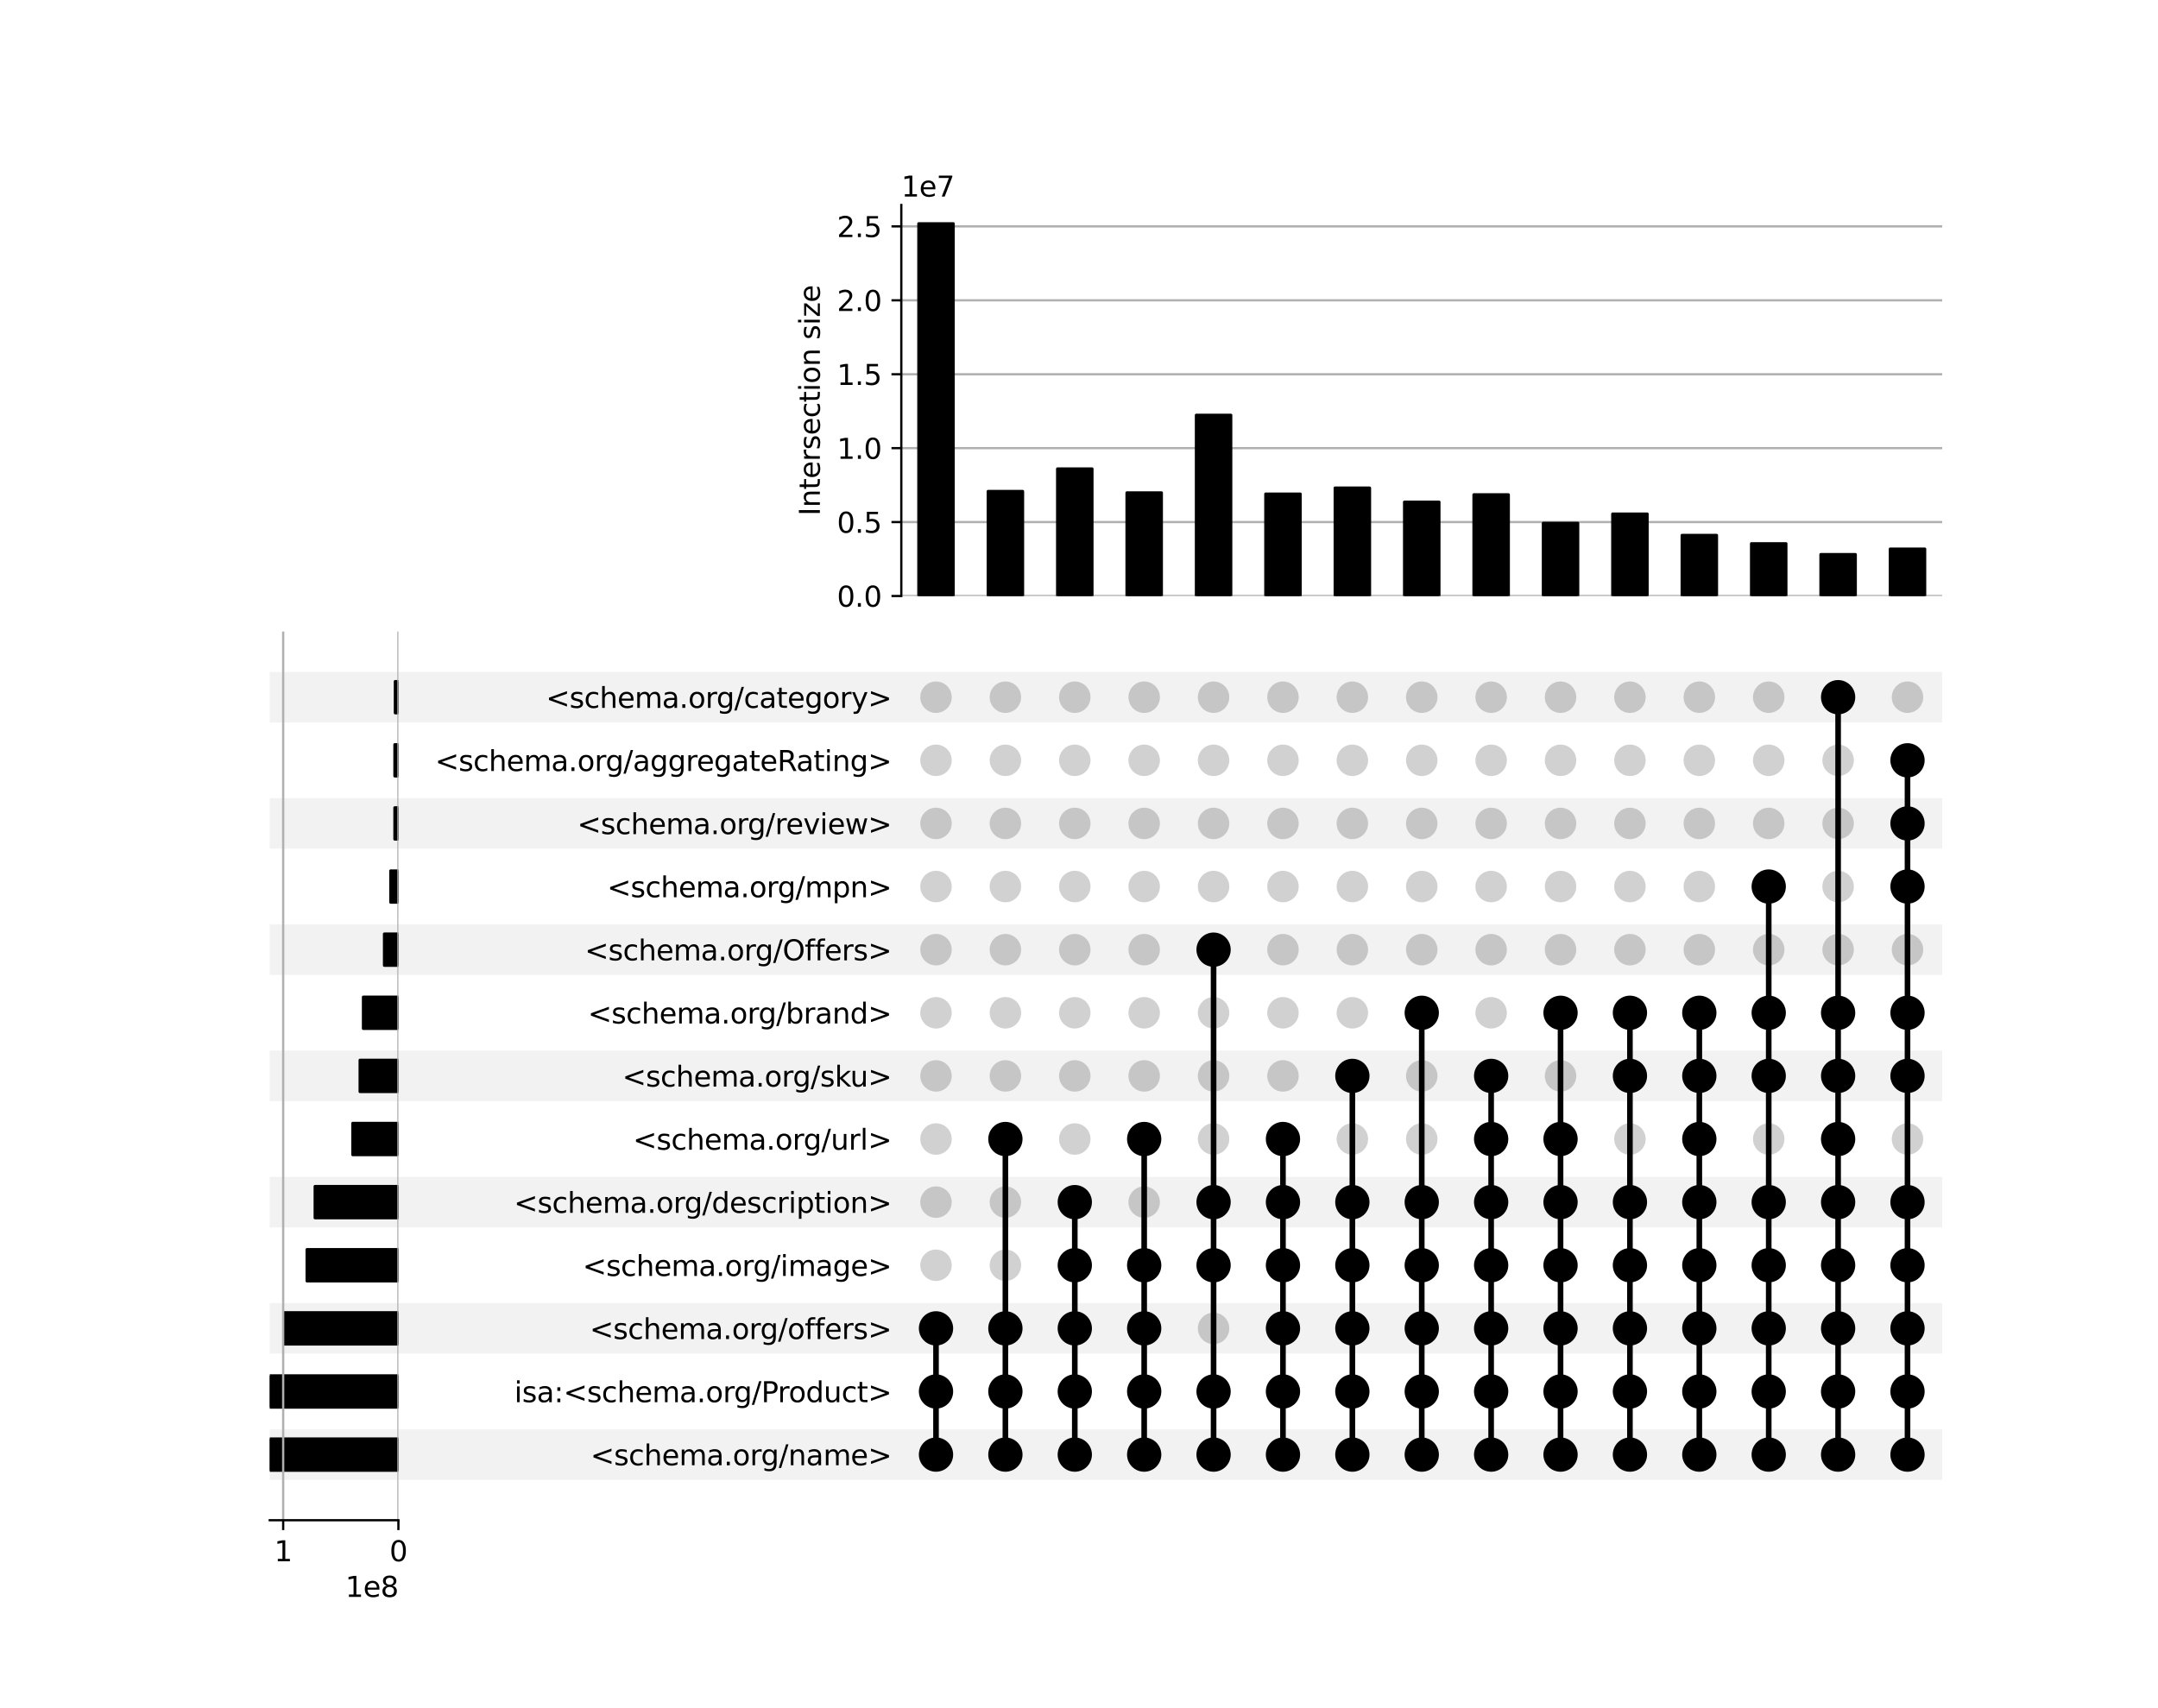 <?xml version="1.0" encoding="utf-8" standalone="no"?>
<!DOCTYPE svg PUBLIC "-//W3C//DTD SVG 1.1//EN"
  "http://www.w3.org/Graphics/SVG/1.1/DTD/svg11.dtd">
<svg xmlns:xlink="http://www.w3.org/1999/xlink" width="768pt" height="608pt" viewBox="0 0 768 608" xmlns="http://www.w3.org/2000/svg" version="1.1">
 <defs>
  <style type="text/css">*{stroke-linejoin: round; stroke-linecap: butt}</style>
 </defs>
 <g id="figure_1">
  <g id="patch_1">
   <path d="M 0 608 
L 768 608 
L 768 0 
L 0 0 
z
" style="fill: #ffffff"/>
  </g>
  <g id="axes_1">
   <g id="patch_2">
    <path d="M 96 526.742 
L 691.2 526.742 
L 691.2 508.769 
L 96 508.769 
z
" clip-path="url(#p0b6d1d9393)" style="fill-opacity: 0.051"/>
   </g>
   <g id="patch_3">
    <path d="M 96 504.275 
L 691.2 504.275 
L 691.2 486.302 
L 96 486.302 
L 96 504.275 
z
" clip-path="url(#p0b6d1d9393)" style="fill: none"/>
   </g>
   <g id="patch_4">
    <path d="M 96 481.809 
L 691.2 481.809 
L 691.2 463.836 
L 96 463.836 
z
" clip-path="url(#p0b6d1d9393)" style="fill-opacity: 0.051"/>
   </g>
   <g id="patch_5">
    <path d="M 96 459.343 
L 691.2 459.343 
L 691.2 441.37 
L 96 441.37 
L 96 459.343 
z
" clip-path="url(#p0b6d1d9393)" style="fill: none"/>
   </g>
   <g id="patch_6">
    <path d="M 96 436.877 
L 691.2 436.877 
L 691.2 418.904 
L 96 418.904 
z
" clip-path="url(#p0b6d1d9393)" style="fill-opacity: 0.051"/>
   </g>
   <g id="patch_7">
    <path d="M 96 414.411 
L 691.2 414.411 
L 691.2 396.438 
L 96 396.438 
L 96 414.411 
z
" clip-path="url(#p0b6d1d9393)" style="fill: none"/>
   </g>
   <g id="patch_8">
    <path d="M 96 391.944 
L 691.2 391.944 
L 691.2 373.971 
L 96 373.971 
z
" clip-path="url(#p0b6d1d9393)" style="fill-opacity: 0.051"/>
   </g>
   <g id="patch_9">
    <path d="M 96 369.478 
L 691.2 369.478 
L 691.2 351.505 
L 96 351.505 
L 96 369.478 
z
" clip-path="url(#p0b6d1d9393)" style="fill: none"/>
   </g>
   <g id="patch_10">
    <path d="M 96 347.012 
L 691.2 347.012 
L 691.2 329.039 
L 96 329.039 
z
" clip-path="url(#p0b6d1d9393)" style="fill-opacity: 0.051"/>
   </g>
   <g id="patch_11">
    <path d="M 96 324.546 
L 691.2 324.546 
L 691.2 306.573 
L 96 306.573 
L 96 324.546 
z
" clip-path="url(#p0b6d1d9393)" style="fill: none"/>
   </g>
   <g id="patch_12">
    <path d="M 96 302.079 
L 691.2 302.079 
L 691.2 284.106 
L 96 284.106 
z
" clip-path="url(#p0b6d1d9393)" style="fill-opacity: 0.051"/>
   </g>
   <g id="patch_13">
    <path d="M 96 279.613 
L 691.2 279.613 
L 691.2 261.64 
L 96 261.64 
L 96 279.613 
z
" clip-path="url(#p0b6d1d9393)" style="fill: none"/>
   </g>
   <g id="patch_14">
    <path d="M 96 257.147 
L 691.2 257.147 
L 691.2 239.174 
L 96 239.174 
z
" clip-path="url(#p0b6d1d9393)" style="fill-opacity: 0.051"/>
   </g>
   <g id="matplotlib.axis_1"/>
   <g id="matplotlib.axis_2">
    <g id="ytick_1"/>
    <g id="ytick_2"/>
    <g id="ytick_3"/>
    <g id="ytick_4"/>
    <g id="ytick_5"/>
    <g id="ytick_6"/>
    <g id="ytick_7"/>
    <g id="ytick_8"/>
    <g id="ytick_9"/>
    <g id="ytick_10"/>
    <g id="ytick_11"/>
    <g id="ytick_12"/>
    <g id="ytick_13"/>
   </g>
  </g>
  <g id="axes_2">
   <g id="matplotlib.axis_3">
    <g id="ytick_14">
     <g id="line2d_1"/>
     <g id="text_1">
      <!-- &lt;schema.org/name&gt; -->
      <g transform="translate(210.125 521.554) scale(0.1 -0.1)">
       <defs>
        <path id="DejaVuSans-3c" d="M 4684 3150 
L 1459 2003 
L 4684 863 
L 4684 294 
L 678 1747 
L 678 2266 
L 4684 3719 
L 4684 3150 
z
" transform="scale(0.016)"/>
        <path id="DejaVuSans-73" d="M 2834 3397 
L 2834 2853 
Q 2591 2978 2328 3040 
Q 2066 3103 1784 3103 
Q 1356 3103 1142 2972 
Q 928 2841 928 2578 
Q 928 2378 1081 2264 
Q 1234 2150 1697 2047 
L 1894 2003 
Q 2506 1872 2764 1633 
Q 3022 1394 3022 966 
Q 3022 478 2636 193 
Q 2250 -91 1575 -91 
Q 1294 -91 989 -36 
Q 684 19 347 128 
L 347 722 
Q 666 556 975 473 
Q 1284 391 1588 391 
Q 1994 391 2212 530 
Q 2431 669 2431 922 
Q 2431 1156 2273 1281 
Q 2116 1406 1581 1522 
L 1381 1569 
Q 847 1681 609 1914 
Q 372 2147 372 2553 
Q 372 3047 722 3315 
Q 1072 3584 1716 3584 
Q 2034 3584 2315 3537 
Q 2597 3491 2834 3397 
z
" transform="scale(0.016)"/>
        <path id="DejaVuSans-63" d="M 3122 3366 
L 3122 2828 
Q 2878 2963 2633 3030 
Q 2388 3097 2138 3097 
Q 1578 3097 1268 2742 
Q 959 2388 959 1747 
Q 959 1106 1268 751 
Q 1578 397 2138 397 
Q 2388 397 2633 464 
Q 2878 531 3122 666 
L 3122 134 
Q 2881 22 2623 -34 
Q 2366 -91 2075 -91 
Q 1284 -91 818 406 
Q 353 903 353 1747 
Q 353 2603 823 3093 
Q 1294 3584 2113 3584 
Q 2378 3584 2631 3529 
Q 2884 3475 3122 3366 
z
" transform="scale(0.016)"/>
        <path id="DejaVuSans-68" d="M 3513 2113 
L 3513 0 
L 2938 0 
L 2938 2094 
Q 2938 2591 2744 2837 
Q 2550 3084 2163 3084 
Q 1697 3084 1428 2787 
Q 1159 2491 1159 1978 
L 1159 0 
L 581 0 
L 581 4863 
L 1159 4863 
L 1159 2956 
Q 1366 3272 1645 3428 
Q 1925 3584 2291 3584 
Q 2894 3584 3203 3211 
Q 3513 2838 3513 2113 
z
" transform="scale(0.016)"/>
        <path id="DejaVuSans-65" d="M 3597 1894 
L 3597 1613 
L 953 1613 
Q 991 1019 1311 708 
Q 1631 397 2203 397 
Q 2534 397 2845 478 
Q 3156 559 3463 722 
L 3463 178 
Q 3153 47 2828 -22 
Q 2503 -91 2169 -91 
Q 1331 -91 842 396 
Q 353 884 353 1716 
Q 353 2575 817 3079 
Q 1281 3584 2069 3584 
Q 2775 3584 3186 3129 
Q 3597 2675 3597 1894 
z
M 3022 2063 
Q 3016 2534 2758 2815 
Q 2500 3097 2075 3097 
Q 1594 3097 1305 2825 
Q 1016 2553 972 2059 
L 3022 2063 
z
" transform="scale(0.016)"/>
        <path id="DejaVuSans-6d" d="M 3328 2828 
Q 3544 3216 3844 3400 
Q 4144 3584 4550 3584 
Q 5097 3584 5394 3201 
Q 5691 2819 5691 2113 
L 5691 0 
L 5113 0 
L 5113 2094 
Q 5113 2597 4934 2840 
Q 4756 3084 4391 3084 
Q 3944 3084 3684 2787 
Q 3425 2491 3425 1978 
L 3425 0 
L 2847 0 
L 2847 2094 
Q 2847 2600 2669 2842 
Q 2491 3084 2119 3084 
Q 1678 3084 1418 2786 
Q 1159 2488 1159 1978 
L 1159 0 
L 581 0 
L 581 3500 
L 1159 3500 
L 1159 2956 
Q 1356 3278 1631 3431 
Q 1906 3584 2284 3584 
Q 2666 3584 2933 3390 
Q 3200 3197 3328 2828 
z
" transform="scale(0.016)"/>
        <path id="DejaVuSans-61" d="M 2194 1759 
Q 1497 1759 1228 1600 
Q 959 1441 959 1056 
Q 959 750 1161 570 
Q 1363 391 1709 391 
Q 2188 391 2477 730 
Q 2766 1069 2766 1631 
L 2766 1759 
L 2194 1759 
z
M 3341 1997 
L 3341 0 
L 2766 0 
L 2766 531 
Q 2569 213 2275 61 
Q 1981 -91 1556 -91 
Q 1019 -91 701 211 
Q 384 513 384 1019 
Q 384 1609 779 1909 
Q 1175 2209 1959 2209 
L 2766 2209 
L 2766 2266 
Q 2766 2663 2505 2880 
Q 2244 3097 1772 3097 
Q 1472 3097 1187 3025 
Q 903 2953 641 2809 
L 641 3341 
Q 956 3463 1253 3523 
Q 1550 3584 1831 3584 
Q 2591 3584 2966 3190 
Q 3341 2797 3341 1997 
z
" transform="scale(0.016)"/>
        <path id="DejaVuSans-2e" d="M 684 794 
L 1344 794 
L 1344 0 
L 684 0 
L 684 794 
z
" transform="scale(0.016)"/>
        <path id="DejaVuSans-6f" d="M 1959 3097 
Q 1497 3097 1228 2736 
Q 959 2375 959 1747 
Q 959 1119 1226 758 
Q 1494 397 1959 397 
Q 2419 397 2687 759 
Q 2956 1122 2956 1747 
Q 2956 2369 2687 2733 
Q 2419 3097 1959 3097 
z
M 1959 3584 
Q 2709 3584 3137 3096 
Q 3566 2609 3566 1747 
Q 3566 888 3137 398 
Q 2709 -91 1959 -91 
Q 1206 -91 779 398 
Q 353 888 353 1747 
Q 353 2609 779 3096 
Q 1206 3584 1959 3584 
z
" transform="scale(0.016)"/>
        <path id="DejaVuSans-72" d="M 2631 2963 
Q 2534 3019 2420 3045 
Q 2306 3072 2169 3072 
Q 1681 3072 1420 2755 
Q 1159 2438 1159 1844 
L 1159 0 
L 581 0 
L 581 3500 
L 1159 3500 
L 1159 2956 
Q 1341 3275 1631 3429 
Q 1922 3584 2338 3584 
Q 2397 3584 2469 3576 
Q 2541 3569 2628 3553 
L 2631 2963 
z
" transform="scale(0.016)"/>
        <path id="DejaVuSans-67" d="M 2906 1791 
Q 2906 2416 2648 2759 
Q 2391 3103 1925 3103 
Q 1463 3103 1205 2759 
Q 947 2416 947 1791 
Q 947 1169 1205 825 
Q 1463 481 1925 481 
Q 2391 481 2648 825 
Q 2906 1169 2906 1791 
z
M 3481 434 
Q 3481 -459 3084 -895 
Q 2688 -1331 1869 -1331 
Q 1566 -1331 1297 -1286 
Q 1028 -1241 775 -1147 
L 775 -588 
Q 1028 -725 1275 -790 
Q 1522 -856 1778 -856 
Q 2344 -856 2625 -561 
Q 2906 -266 2906 331 
L 2906 616 
Q 2728 306 2450 153 
Q 2172 0 1784 0 
Q 1141 0 747 490 
Q 353 981 353 1791 
Q 353 2603 747 3093 
Q 1141 3584 1784 3584 
Q 2172 3584 2450 3431 
Q 2728 3278 2906 2969 
L 2906 3500 
L 3481 3500 
L 3481 434 
z
" transform="scale(0.016)"/>
        <path id="DejaVuSans-2f" d="M 1625 4666 
L 2156 4666 
L 531 -594 
L 0 -594 
L 1625 4666 
z
" transform="scale(0.016)"/>
        <path id="DejaVuSans-6e" d="M 3513 2113 
L 3513 0 
L 2938 0 
L 2938 2094 
Q 2938 2591 2744 2837 
Q 2550 3084 2163 3084 
Q 1697 3084 1428 2787 
Q 1159 2491 1159 1978 
L 1159 0 
L 581 0 
L 581 3500 
L 1159 3500 
L 1159 2956 
Q 1366 3272 1645 3428 
Q 1925 3584 2291 3584 
Q 2894 3584 3203 3211 
Q 3513 2838 3513 2113 
z
" transform="scale(0.016)"/>
        <path id="DejaVuSans-3e" d="M 678 3150 
L 678 3719 
L 4684 2266 
L 4684 1747 
L 678 294 
L 678 863 
L 3897 2003 
L 678 3150 
z
" transform="scale(0.016)"/>
       </defs>
       <use xlink:href="#DejaVuSans-3c"/>
       <use xlink:href="#DejaVuSans-73" x="83.789"/>
       <use xlink:href="#DejaVuSans-63" x="135.889"/>
       <use xlink:href="#DejaVuSans-68" x="190.869"/>
       <use xlink:href="#DejaVuSans-65" x="254.248"/>
       <use xlink:href="#DejaVuSans-6d" x="315.771"/>
       <use xlink:href="#DejaVuSans-61" x="413.184"/>
       <use xlink:href="#DejaVuSans-2e" x="474.463"/>
       <use xlink:href="#DejaVuSans-6f" x="506.25"/>
       <use xlink:href="#DejaVuSans-72" x="567.432"/>
       <use xlink:href="#DejaVuSans-67" x="606.795"/>
       <use xlink:href="#DejaVuSans-2f" x="670.271"/>
       <use xlink:href="#DejaVuSans-6e" x="703.963"/>
       <use xlink:href="#DejaVuSans-61" x="767.342"/>
       <use xlink:href="#DejaVuSans-6d" x="828.621"/>
       <use xlink:href="#DejaVuSans-65" x="926.033"/>
       <use xlink:href="#DejaVuSans-3e" x="987.557"/>
      </g>
     </g>
    </g>
    <g id="ytick_15">
     <g id="line2d_2"/>
     <g id="text_2">
      <!-- isa:&lt;schema.org/Product&gt; -->
      <g transform="translate(183.036 499.088) scale(0.1 -0.1)">
       <defs>
        <path id="DejaVuSans-69" d="M 603 3500 
L 1178 3500 
L 1178 0 
L 603 0 
L 603 3500 
z
M 603 4863 
L 1178 4863 
L 1178 4134 
L 603 4134 
L 603 4863 
z
" transform="scale(0.016)"/>
        <path id="DejaVuSans-3a" d="M 750 794 
L 1409 794 
L 1409 0 
L 750 0 
L 750 794 
z
M 750 3309 
L 1409 3309 
L 1409 2516 
L 750 2516 
L 750 3309 
z
" transform="scale(0.016)"/>
        <path id="DejaVuSans-50" d="M 1259 4147 
L 1259 2394 
L 2053 2394 
Q 2494 2394 2734 2622 
Q 2975 2850 2975 3272 
Q 2975 3691 2734 3919 
Q 2494 4147 2053 4147 
L 1259 4147 
z
M 628 4666 
L 2053 4666 
Q 2838 4666 3239 4311 
Q 3641 3956 3641 3272 
Q 3641 2581 3239 2228 
Q 2838 1875 2053 1875 
L 1259 1875 
L 1259 0 
L 628 0 
L 628 4666 
z
" transform="scale(0.016)"/>
        <path id="DejaVuSans-64" d="M 2906 2969 
L 2906 4863 
L 3481 4863 
L 3481 0 
L 2906 0 
L 2906 525 
Q 2725 213 2448 61 
Q 2172 -91 1784 -91 
Q 1150 -91 751 415 
Q 353 922 353 1747 
Q 353 2572 751 3078 
Q 1150 3584 1784 3584 
Q 2172 3584 2448 3432 
Q 2725 3281 2906 2969 
z
M 947 1747 
Q 947 1113 1208 752 
Q 1469 391 1925 391 
Q 2381 391 2643 752 
Q 2906 1113 2906 1747 
Q 2906 2381 2643 2742 
Q 2381 3103 1925 3103 
Q 1469 3103 1208 2742 
Q 947 2381 947 1747 
z
" transform="scale(0.016)"/>
        <path id="DejaVuSans-75" d="M 544 1381 
L 544 3500 
L 1119 3500 
L 1119 1403 
Q 1119 906 1312 657 
Q 1506 409 1894 409 
Q 2359 409 2629 706 
Q 2900 1003 2900 1516 
L 2900 3500 
L 3475 3500 
L 3475 0 
L 2900 0 
L 2900 538 
Q 2691 219 2414 64 
Q 2138 -91 1772 -91 
Q 1169 -91 856 284 
Q 544 659 544 1381 
z
M 1991 3584 
L 1991 3584 
z
" transform="scale(0.016)"/>
        <path id="DejaVuSans-74" d="M 1172 4494 
L 1172 3500 
L 2356 3500 
L 2356 3053 
L 1172 3053 
L 1172 1153 
Q 1172 725 1289 603 
Q 1406 481 1766 481 
L 2356 481 
L 2356 0 
L 1766 0 
Q 1100 0 847 248 
Q 594 497 594 1153 
L 594 3053 
L 172 3053 
L 172 3500 
L 594 3500 
L 594 4494 
L 1172 4494 
z
" transform="scale(0.016)"/>
       </defs>
       <use xlink:href="#DejaVuSans-69"/>
       <use xlink:href="#DejaVuSans-73" x="27.783"/>
       <use xlink:href="#DejaVuSans-61" x="79.883"/>
       <use xlink:href="#DejaVuSans-3a" x="141.162"/>
       <use xlink:href="#DejaVuSans-3c" x="174.854"/>
       <use xlink:href="#DejaVuSans-73" x="258.643"/>
       <use xlink:href="#DejaVuSans-63" x="310.742"/>
       <use xlink:href="#DejaVuSans-68" x="365.723"/>
       <use xlink:href="#DejaVuSans-65" x="429.102"/>
       <use xlink:href="#DejaVuSans-6d" x="490.625"/>
       <use xlink:href="#DejaVuSans-61" x="588.037"/>
       <use xlink:href="#DejaVuSans-2e" x="649.316"/>
       <use xlink:href="#DejaVuSans-6f" x="681.104"/>
       <use xlink:href="#DejaVuSans-72" x="742.285"/>
       <use xlink:href="#DejaVuSans-67" x="781.648"/>
       <use xlink:href="#DejaVuSans-2f" x="845.125"/>
       <use xlink:href="#DejaVuSans-50" x="878.816"/>
       <use xlink:href="#DejaVuSans-72" x="937.369"/>
       <use xlink:href="#DejaVuSans-6f" x="976.232"/>
       <use xlink:href="#DejaVuSans-64" x="1037.414"/>
       <use xlink:href="#DejaVuSans-75" x="1100.891"/>
       <use xlink:href="#DejaVuSans-63" x="1164.27"/>
       <use xlink:href="#DejaVuSans-74" x="1219.25"/>
       <use xlink:href="#DejaVuSans-3e" x="1258.459"/>
      </g>
     </g>
    </g>
    <g id="ytick_16">
     <g id="line2d_3"/>
     <g id="text_3">
      <!-- &lt;schema.org/offers&gt; -->
      <g transform="translate(209.851 476.622) scale(0.1 -0.1)">
       <defs>
        <path id="DejaVuSans-66" d="M 2375 4863 
L 2375 4384 
L 1825 4384 
Q 1516 4384 1395 4259 
Q 1275 4134 1275 3809 
L 1275 3500 
L 2222 3500 
L 2222 3053 
L 1275 3053 
L 1275 0 
L 697 0 
L 697 3053 
L 147 3053 
L 147 3500 
L 697 3500 
L 697 3744 
Q 697 4328 969 4595 
Q 1241 4863 1831 4863 
L 2375 4863 
z
" transform="scale(0.016)"/>
       </defs>
       <use xlink:href="#DejaVuSans-3c"/>
       <use xlink:href="#DejaVuSans-73" x="83.789"/>
       <use xlink:href="#DejaVuSans-63" x="135.889"/>
       <use xlink:href="#DejaVuSans-68" x="190.869"/>
       <use xlink:href="#DejaVuSans-65" x="254.248"/>
       <use xlink:href="#DejaVuSans-6d" x="315.771"/>
       <use xlink:href="#DejaVuSans-61" x="413.184"/>
       <use xlink:href="#DejaVuSans-2e" x="474.463"/>
       <use xlink:href="#DejaVuSans-6f" x="506.25"/>
       <use xlink:href="#DejaVuSans-72" x="567.432"/>
       <use xlink:href="#DejaVuSans-67" x="606.795"/>
       <use xlink:href="#DejaVuSans-2f" x="670.271"/>
       <use xlink:href="#DejaVuSans-6f" x="703.963"/>
       <use xlink:href="#DejaVuSans-66" x="765.145"/>
       <use xlink:href="#DejaVuSans-66" x="800.35"/>
       <use xlink:href="#DejaVuSans-65" x="835.555"/>
       <use xlink:href="#DejaVuSans-72" x="897.078"/>
       <use xlink:href="#DejaVuSans-73" x="938.191"/>
       <use xlink:href="#DejaVuSans-3e" x="990.291"/>
      </g>
     </g>
    </g>
    <g id="ytick_17">
     <g id="line2d_4"/>
     <g id="text_4">
      <!-- &lt;schema.org/image&gt; -->
      <g transform="translate(207.336 454.156) scale(0.1 -0.1)">
       <use xlink:href="#DejaVuSans-3c"/>
       <use xlink:href="#DejaVuSans-73" x="83.789"/>
       <use xlink:href="#DejaVuSans-63" x="135.889"/>
       <use xlink:href="#DejaVuSans-68" x="190.869"/>
       <use xlink:href="#DejaVuSans-65" x="254.248"/>
       <use xlink:href="#DejaVuSans-6d" x="315.771"/>
       <use xlink:href="#DejaVuSans-61" x="413.184"/>
       <use xlink:href="#DejaVuSans-2e" x="474.463"/>
       <use xlink:href="#DejaVuSans-6f" x="506.25"/>
       <use xlink:href="#DejaVuSans-72" x="567.432"/>
       <use xlink:href="#DejaVuSans-67" x="606.795"/>
       <use xlink:href="#DejaVuSans-2f" x="670.271"/>
       <use xlink:href="#DejaVuSans-69" x="703.963"/>
       <use xlink:href="#DejaVuSans-6d" x="731.746"/>
       <use xlink:href="#DejaVuSans-61" x="829.158"/>
       <use xlink:href="#DejaVuSans-67" x="890.438"/>
       <use xlink:href="#DejaVuSans-65" x="953.914"/>
       <use xlink:href="#DejaVuSans-3e" x="1015.438"/>
      </g>
     </g>
    </g>
    <g id="ytick_18">
     <g id="line2d_5"/>
     <g id="text_5">
      <!-- &lt;schema.org/description&gt; -->
      <g transform="translate(182.883 431.689) scale(0.1 -0.1)">
       <defs>
        <path id="DejaVuSans-70" d="M 1159 525 
L 1159 -1331 
L 581 -1331 
L 581 3500 
L 1159 3500 
L 1159 2969 
Q 1341 3281 1617 3432 
Q 1894 3584 2278 3584 
Q 2916 3584 3314 3078 
Q 3713 2572 3713 1747 
Q 3713 922 3314 415 
Q 2916 -91 2278 -91 
Q 1894 -91 1617 61 
Q 1341 213 1159 525 
z
M 3116 1747 
Q 3116 2381 2855 2742 
Q 2594 3103 2138 3103 
Q 1681 3103 1420 2742 
Q 1159 2381 1159 1747 
Q 1159 1113 1420 752 
Q 1681 391 2138 391 
Q 2594 391 2855 752 
Q 3116 1113 3116 1747 
z
" transform="scale(0.016)"/>
       </defs>
       <use xlink:href="#DejaVuSans-3c"/>
       <use xlink:href="#DejaVuSans-73" x="83.789"/>
       <use xlink:href="#DejaVuSans-63" x="135.889"/>
       <use xlink:href="#DejaVuSans-68" x="190.869"/>
       <use xlink:href="#DejaVuSans-65" x="254.248"/>
       <use xlink:href="#DejaVuSans-6d" x="315.771"/>
       <use xlink:href="#DejaVuSans-61" x="413.184"/>
       <use xlink:href="#DejaVuSans-2e" x="474.463"/>
       <use xlink:href="#DejaVuSans-6f" x="506.25"/>
       <use xlink:href="#DejaVuSans-72" x="567.432"/>
       <use xlink:href="#DejaVuSans-67" x="606.795"/>
       <use xlink:href="#DejaVuSans-2f" x="670.271"/>
       <use xlink:href="#DejaVuSans-64" x="703.963"/>
       <use xlink:href="#DejaVuSans-65" x="767.439"/>
       <use xlink:href="#DejaVuSans-73" x="828.963"/>
       <use xlink:href="#DejaVuSans-63" x="881.062"/>
       <use xlink:href="#DejaVuSans-72" x="936.043"/>
       <use xlink:href="#DejaVuSans-69" x="977.156"/>
       <use xlink:href="#DejaVuSans-70" x="1004.939"/>
       <use xlink:href="#DejaVuSans-74" x="1068.416"/>
       <use xlink:href="#DejaVuSans-69" x="1107.625"/>
       <use xlink:href="#DejaVuSans-6f" x="1135.408"/>
       <use xlink:href="#DejaVuSans-6e" x="1196.59"/>
       <use xlink:href="#DejaVuSans-3e" x="1259.969"/>
      </g>
     </g>
    </g>
    <g id="ytick_19">
     <g id="line2d_6"/>
     <g id="text_6">
      <!-- &lt;schema.org/url&gt; -->
      <g transform="translate(225.258 409.223) scale(0.1 -0.1)">
       <defs>
        <path id="DejaVuSans-6c" d="M 603 4863 
L 1178 4863 
L 1178 0 
L 603 0 
L 603 4863 
z
" transform="scale(0.016)"/>
       </defs>
       <use xlink:href="#DejaVuSans-3c"/>
       <use xlink:href="#DejaVuSans-73" x="83.789"/>
       <use xlink:href="#DejaVuSans-63" x="135.889"/>
       <use xlink:href="#DejaVuSans-68" x="190.869"/>
       <use xlink:href="#DejaVuSans-65" x="254.248"/>
       <use xlink:href="#DejaVuSans-6d" x="315.771"/>
       <use xlink:href="#DejaVuSans-61" x="413.184"/>
       <use xlink:href="#DejaVuSans-2e" x="474.463"/>
       <use xlink:href="#DejaVuSans-6f" x="506.25"/>
       <use xlink:href="#DejaVuSans-72" x="567.432"/>
       <use xlink:href="#DejaVuSans-67" x="606.795"/>
       <use xlink:href="#DejaVuSans-2f" x="670.271"/>
       <use xlink:href="#DejaVuSans-75" x="703.963"/>
       <use xlink:href="#DejaVuSans-72" x="767.342"/>
       <use xlink:href="#DejaVuSans-6c" x="808.455"/>
       <use xlink:href="#DejaVuSans-3e" x="836.238"/>
      </g>
     </g>
    </g>
    <g id="ytick_20">
     <g id="line2d_7"/>
     <g id="text_7">
      <!-- &lt;schema.org/sku&gt; -->
      <g transform="translate(221.459 386.757) scale(0.1 -0.1)">
       <defs>
        <path id="DejaVuSans-6b" d="M 581 4863 
L 1159 4863 
L 1159 1991 
L 2875 3500 
L 3609 3500 
L 1753 1863 
L 3688 0 
L 2938 0 
L 1159 1709 
L 1159 0 
L 581 0 
L 581 4863 
z
" transform="scale(0.016)"/>
       </defs>
       <use xlink:href="#DejaVuSans-3c"/>
       <use xlink:href="#DejaVuSans-73" x="83.789"/>
       <use xlink:href="#DejaVuSans-63" x="135.889"/>
       <use xlink:href="#DejaVuSans-68" x="190.869"/>
       <use xlink:href="#DejaVuSans-65" x="254.248"/>
       <use xlink:href="#DejaVuSans-6d" x="315.771"/>
       <use xlink:href="#DejaVuSans-61" x="413.184"/>
       <use xlink:href="#DejaVuSans-2e" x="474.463"/>
       <use xlink:href="#DejaVuSans-6f" x="506.25"/>
       <use xlink:href="#DejaVuSans-72" x="567.432"/>
       <use xlink:href="#DejaVuSans-67" x="606.795"/>
       <use xlink:href="#DejaVuSans-2f" x="670.271"/>
       <use xlink:href="#DejaVuSans-73" x="703.963"/>
       <use xlink:href="#DejaVuSans-6b" x="756.062"/>
       <use xlink:href="#DejaVuSans-75" x="810.848"/>
       <use xlink:href="#DejaVuSans-3e" x="874.227"/>
      </g>
     </g>
    </g>
    <g id="ytick_21">
     <g id="line2d_8"/>
     <g id="text_8">
      <!-- &lt;schema.org/brand&gt; -->
      <g transform="translate(209.211 364.291) scale(0.1 -0.1)">
       <defs>
        <path id="DejaVuSans-62" d="M 3116 1747 
Q 3116 2381 2855 2742 
Q 2594 3103 2138 3103 
Q 1681 3103 1420 2742 
Q 1159 2381 1159 1747 
Q 1159 1113 1420 752 
Q 1681 391 2138 391 
Q 2594 391 2855 752 
Q 3116 1113 3116 1747 
z
M 1159 2969 
Q 1341 3281 1617 3432 
Q 1894 3584 2278 3584 
Q 2916 3584 3314 3078 
Q 3713 2572 3713 1747 
Q 3713 922 3314 415 
Q 2916 -91 2278 -91 
Q 1894 -91 1617 61 
Q 1341 213 1159 525 
L 1159 0 
L 581 0 
L 581 4863 
L 1159 4863 
L 1159 2969 
z
" transform="scale(0.016)"/>
       </defs>
       <use xlink:href="#DejaVuSans-3c"/>
       <use xlink:href="#DejaVuSans-73" x="83.789"/>
       <use xlink:href="#DejaVuSans-63" x="135.889"/>
       <use xlink:href="#DejaVuSans-68" x="190.869"/>
       <use xlink:href="#DejaVuSans-65" x="254.248"/>
       <use xlink:href="#DejaVuSans-6d" x="315.771"/>
       <use xlink:href="#DejaVuSans-61" x="413.184"/>
       <use xlink:href="#DejaVuSans-2e" x="474.463"/>
       <use xlink:href="#DejaVuSans-6f" x="506.25"/>
       <use xlink:href="#DejaVuSans-72" x="567.432"/>
       <use xlink:href="#DejaVuSans-67" x="606.795"/>
       <use xlink:href="#DejaVuSans-2f" x="670.271"/>
       <use xlink:href="#DejaVuSans-62" x="703.963"/>
       <use xlink:href="#DejaVuSans-72" x="767.439"/>
       <use xlink:href="#DejaVuSans-61" x="808.553"/>
       <use xlink:href="#DejaVuSans-6e" x="869.832"/>
       <use xlink:href="#DejaVuSans-64" x="933.211"/>
       <use xlink:href="#DejaVuSans-3e" x="996.688"/>
      </g>
     </g>
    </g>
    <g id="ytick_22">
     <g id="line2d_9"/>
     <g id="text_9">
      <!-- &lt;schema.org/Offers&gt; -->
      <g transform="translate(208.098 341.825) scale(0.1 -0.1)">
       <defs>
        <path id="DejaVuSans-4f" d="M 2522 4238 
Q 1834 4238 1429 3725 
Q 1025 3213 1025 2328 
Q 1025 1447 1429 934 
Q 1834 422 2522 422 
Q 3209 422 3611 934 
Q 4013 1447 4013 2328 
Q 4013 3213 3611 3725 
Q 3209 4238 2522 4238 
z
M 2522 4750 
Q 3503 4750 4090 4092 
Q 4678 3434 4678 2328 
Q 4678 1225 4090 567 
Q 3503 -91 2522 -91 
Q 1538 -91 948 565 
Q 359 1222 359 2328 
Q 359 3434 948 4092 
Q 1538 4750 2522 4750 
z
" transform="scale(0.016)"/>
       </defs>
       <use xlink:href="#DejaVuSans-3c"/>
       <use xlink:href="#DejaVuSans-73" x="83.789"/>
       <use xlink:href="#DejaVuSans-63" x="135.889"/>
       <use xlink:href="#DejaVuSans-68" x="190.869"/>
       <use xlink:href="#DejaVuSans-65" x="254.248"/>
       <use xlink:href="#DejaVuSans-6d" x="315.771"/>
       <use xlink:href="#DejaVuSans-61" x="413.184"/>
       <use xlink:href="#DejaVuSans-2e" x="474.463"/>
       <use xlink:href="#DejaVuSans-6f" x="506.25"/>
       <use xlink:href="#DejaVuSans-72" x="567.432"/>
       <use xlink:href="#DejaVuSans-67" x="606.795"/>
       <use xlink:href="#DejaVuSans-2f" x="670.271"/>
       <use xlink:href="#DejaVuSans-4f" x="703.963"/>
       <use xlink:href="#DejaVuSans-66" x="782.674"/>
       <use xlink:href="#DejaVuSans-66" x="817.879"/>
       <use xlink:href="#DejaVuSans-65" x="853.084"/>
       <use xlink:href="#DejaVuSans-72" x="914.607"/>
       <use xlink:href="#DejaVuSans-73" x="955.721"/>
       <use xlink:href="#DejaVuSans-3e" x="1007.82"/>
      </g>
     </g>
    </g>
    <g id="ytick_23">
     <g id="line2d_10"/>
     <g id="text_10">
      <!-- &lt;schema.org/mpn&gt; -->
      <g transform="translate(216.058 319.358) scale(0.1 -0.1)">
       <use xlink:href="#DejaVuSans-3c"/>
       <use xlink:href="#DejaVuSans-73" x="83.789"/>
       <use xlink:href="#DejaVuSans-63" x="135.889"/>
       <use xlink:href="#DejaVuSans-68" x="190.869"/>
       <use xlink:href="#DejaVuSans-65" x="254.248"/>
       <use xlink:href="#DejaVuSans-6d" x="315.771"/>
       <use xlink:href="#DejaVuSans-61" x="413.184"/>
       <use xlink:href="#DejaVuSans-2e" x="474.463"/>
       <use xlink:href="#DejaVuSans-6f" x="506.25"/>
       <use xlink:href="#DejaVuSans-72" x="567.432"/>
       <use xlink:href="#DejaVuSans-67" x="606.795"/>
       <use xlink:href="#DejaVuSans-2f" x="670.271"/>
       <use xlink:href="#DejaVuSans-6d" x="703.963"/>
       <use xlink:href="#DejaVuSans-70" x="801.375"/>
       <use xlink:href="#DejaVuSans-6e" x="864.852"/>
       <use xlink:href="#DejaVuSans-3e" x="928.23"/>
      </g>
     </g>
    </g>
    <g id="ytick_24">
     <g id="line2d_11"/>
     <g id="text_11">
      <!-- &lt;schema.org/review&gt; -->
      <g transform="translate(205.417 296.892) scale(0.1 -0.1)">
       <defs>
        <path id="DejaVuSans-76" d="M 191 3500 
L 800 3500 
L 1894 563 
L 2988 3500 
L 3597 3500 
L 2284 0 
L 1503 0 
L 191 3500 
z
" transform="scale(0.016)"/>
        <path id="DejaVuSans-77" d="M 269 3500 
L 844 3500 
L 1563 769 
L 2278 3500 
L 2956 3500 
L 3675 769 
L 4391 3500 
L 4966 3500 
L 4050 0 
L 3372 0 
L 2619 2869 
L 1863 0 
L 1184 0 
L 269 3500 
z
" transform="scale(0.016)"/>
       </defs>
       <use xlink:href="#DejaVuSans-3c"/>
       <use xlink:href="#DejaVuSans-73" x="83.789"/>
       <use xlink:href="#DejaVuSans-63" x="135.889"/>
       <use xlink:href="#DejaVuSans-68" x="190.869"/>
       <use xlink:href="#DejaVuSans-65" x="254.248"/>
       <use xlink:href="#DejaVuSans-6d" x="315.771"/>
       <use xlink:href="#DejaVuSans-61" x="413.184"/>
       <use xlink:href="#DejaVuSans-2e" x="474.463"/>
       <use xlink:href="#DejaVuSans-6f" x="506.25"/>
       <use xlink:href="#DejaVuSans-72" x="567.432"/>
       <use xlink:href="#DejaVuSans-67" x="606.795"/>
       <use xlink:href="#DejaVuSans-2f" x="670.271"/>
       <use xlink:href="#DejaVuSans-72" x="703.963"/>
       <use xlink:href="#DejaVuSans-65" x="742.826"/>
       <use xlink:href="#DejaVuSans-76" x="804.35"/>
       <use xlink:href="#DejaVuSans-69" x="863.529"/>
       <use xlink:href="#DejaVuSans-65" x="891.312"/>
       <use xlink:href="#DejaVuSans-77" x="952.836"/>
       <use xlink:href="#DejaVuSans-3e" x="1034.623"/>
      </g>
     </g>
    </g>
    <g id="ytick_25">
     <g id="line2d_12"/>
     <g id="text_12">
      <!-- &lt;schema.org/aggregateRating&gt; -->
      <g transform="translate(154.834 274.426) scale(0.1 -0.1)">
       <defs>
        <path id="DejaVuSans-52" d="M 2841 2188 
Q 3044 2119 3236 1894 
Q 3428 1669 3622 1275 
L 4263 0 
L 3584 0 
L 2988 1197 
Q 2756 1666 2539 1819 
Q 2322 1972 1947 1972 
L 1259 1972 
L 1259 0 
L 628 0 
L 628 4666 
L 2053 4666 
Q 2853 4666 3247 4331 
Q 3641 3997 3641 3322 
Q 3641 2881 3436 2590 
Q 3231 2300 2841 2188 
z
M 1259 4147 
L 1259 2491 
L 2053 2491 
Q 2509 2491 2742 2702 
Q 2975 2913 2975 3322 
Q 2975 3731 2742 3939 
Q 2509 4147 2053 4147 
L 1259 4147 
z
" transform="scale(0.016)"/>
       </defs>
       <use xlink:href="#DejaVuSans-3c"/>
       <use xlink:href="#DejaVuSans-73" x="83.789"/>
       <use xlink:href="#DejaVuSans-63" x="135.889"/>
       <use xlink:href="#DejaVuSans-68" x="190.869"/>
       <use xlink:href="#DejaVuSans-65" x="254.248"/>
       <use xlink:href="#DejaVuSans-6d" x="315.771"/>
       <use xlink:href="#DejaVuSans-61" x="413.184"/>
       <use xlink:href="#DejaVuSans-2e" x="474.463"/>
       <use xlink:href="#DejaVuSans-6f" x="506.25"/>
       <use xlink:href="#DejaVuSans-72" x="567.432"/>
       <use xlink:href="#DejaVuSans-67" x="606.795"/>
       <use xlink:href="#DejaVuSans-2f" x="670.271"/>
       <use xlink:href="#DejaVuSans-61" x="703.963"/>
       <use xlink:href="#DejaVuSans-67" x="765.242"/>
       <use xlink:href="#DejaVuSans-67" x="828.719"/>
       <use xlink:href="#DejaVuSans-72" x="892.195"/>
       <use xlink:href="#DejaVuSans-65" x="931.059"/>
       <use xlink:href="#DejaVuSans-67" x="992.582"/>
       <use xlink:href="#DejaVuSans-61" x="1056.059"/>
       <use xlink:href="#DejaVuSans-74" x="1117.338"/>
       <use xlink:href="#DejaVuSans-65" x="1156.547"/>
       <use xlink:href="#DejaVuSans-52" x="1218.07"/>
       <use xlink:href="#DejaVuSans-61" x="1285.303"/>
       <use xlink:href="#DejaVuSans-74" x="1346.582"/>
       <use xlink:href="#DejaVuSans-69" x="1385.791"/>
       <use xlink:href="#DejaVuSans-6e" x="1413.574"/>
       <use xlink:href="#DejaVuSans-67" x="1476.953"/>
       <use xlink:href="#DejaVuSans-3e" x="1540.43"/>
      </g>
     </g>
    </g>
    <g id="ytick_26">
     <g id="line2d_13"/>
     <g id="text_13">
      <!-- &lt;schema.org/category&gt; -->
      <g transform="translate(194.287 251.96) scale(0.1 -0.1)">
       <defs>
        <path id="DejaVuSans-79" d="M 2059 -325 
Q 1816 -950 1584 -1140 
Q 1353 -1331 966 -1331 
L 506 -1331 
L 506 -850 
L 844 -850 
Q 1081 -850 1212 -737 
Q 1344 -625 1503 -206 
L 1606 56 
L 191 3500 
L 800 3500 
L 1894 763 
L 2988 3500 
L 3597 3500 
L 2059 -325 
z
" transform="scale(0.016)"/>
       </defs>
       <use xlink:href="#DejaVuSans-3c"/>
       <use xlink:href="#DejaVuSans-73" x="83.789"/>
       <use xlink:href="#DejaVuSans-63" x="135.889"/>
       <use xlink:href="#DejaVuSans-68" x="190.869"/>
       <use xlink:href="#DejaVuSans-65" x="254.248"/>
       <use xlink:href="#DejaVuSans-6d" x="315.771"/>
       <use xlink:href="#DejaVuSans-61" x="413.184"/>
       <use xlink:href="#DejaVuSans-2e" x="474.463"/>
       <use xlink:href="#DejaVuSans-6f" x="506.25"/>
       <use xlink:href="#DejaVuSans-72" x="567.432"/>
       <use xlink:href="#DejaVuSans-67" x="606.795"/>
       <use xlink:href="#DejaVuSans-2f" x="670.271"/>
       <use xlink:href="#DejaVuSans-63" x="703.963"/>
       <use xlink:href="#DejaVuSans-61" x="758.943"/>
       <use xlink:href="#DejaVuSans-74" x="820.223"/>
       <use xlink:href="#DejaVuSans-65" x="859.432"/>
       <use xlink:href="#DejaVuSans-67" x="920.955"/>
       <use xlink:href="#DejaVuSans-6f" x="984.432"/>
       <use xlink:href="#DejaVuSans-72" x="1045.613"/>
       <use xlink:href="#DejaVuSans-79" x="1086.727"/>
       <use xlink:href="#DejaVuSans-3e" x="1145.906"/>
      </g>
     </g>
    </g>
   </g>
   <g id="LineCollection_1">
    <path d="M 333.109 517.755 
L 333.109 472.823 
" clip-path="url(#p6101943515)" style="fill: none; stroke: #000000; stroke-width: 2"/>
    <path d="M 357.805 517.755 
L 357.805 405.424 
" clip-path="url(#p6101943515)" style="fill: none; stroke: #000000; stroke-width: 2"/>
    <path d="M 382.501 517.755 
L 382.501 427.89 
" clip-path="url(#p6101943515)" style="fill: none; stroke: #000000; stroke-width: 2"/>
    <path d="M 407.197 517.755 
L 407.197 405.424 
" clip-path="url(#p6101943515)" style="fill: none; stroke: #000000; stroke-width: 2"/>
    <path d="M 431.893 517.755 
L 431.893 338.025 
" clip-path="url(#p6101943515)" style="fill: none; stroke: #000000; stroke-width: 2"/>
    <path d="M 456.589 517.755 
L 456.589 405.424 
" clip-path="url(#p6101943515)" style="fill: none; stroke: #000000; stroke-width: 2"/>
    <path d="M 481.284 517.755 
L 481.284 382.958 
" clip-path="url(#p6101943515)" style="fill: none; stroke: #000000; stroke-width: 2"/>
    <path d="M 505.98 517.755 
L 505.98 360.492 
" clip-path="url(#p6101943515)" style="fill: none; stroke: #000000; stroke-width: 2"/>
    <path d="M 530.676 517.755 
L 530.676 382.958 
" clip-path="url(#p6101943515)" style="fill: none; stroke: #000000; stroke-width: 2"/>
    <path d="M 555.372 517.755 
L 555.372 360.492 
" clip-path="url(#p6101943515)" style="fill: none; stroke: #000000; stroke-width: 2"/>
    <path d="M 580.068 517.755 
L 580.068 360.492 
" clip-path="url(#p6101943515)" style="fill: none; stroke: #000000; stroke-width: 2"/>
    <path d="M 604.764 517.755 
L 604.764 360.492 
" clip-path="url(#p6101943515)" style="fill: none; stroke: #000000; stroke-width: 2"/>
    <path d="M 629.46 517.755 
L 629.46 315.559 
" clip-path="url(#p6101943515)" style="fill: none; stroke: #000000; stroke-width: 2"/>
    <path d="M 654.156 517.755 
L 654.156 248.161 
" clip-path="url(#p6101943515)" style="fill: none; stroke: #000000; stroke-width: 2"/>
    <path d="M 678.852 517.755 
L 678.852 270.627 
" clip-path="url(#p6101943515)" style="fill: none; stroke: #000000; stroke-width: 2"/>
   </g>
   <g id="PathCollection_1">
    <defs>
     <path id="C0_0_ac48e19599" d="M 0 5.6 
C 1.485 5.6 2.91 5.01 3.96 3.96 
C 5.01 2.91 5.6 1.485 5.6 -0 
C 5.6 -1.485 5.01 -2.91 3.96 -3.96 
C 2.91 -5.01 1.485 -5.6 0 -5.6 
C -1.485 -5.6 -2.91 -5.01 -3.96 -3.96 
C -5.01 -2.91 -5.6 -1.485 -5.6 0 
C -5.6 1.485 -5.01 2.91 -3.96 3.96 
C -2.91 5.01 -1.485 5.6 0 5.6 
z
"/>
    </defs>
    <g clip-path="url(#p6101943515)">
     <use xlink:href="#C0_0_ac48e19599" x="333.109" y="517.755" style="stroke: #000000"/>
    </g>
    <g clip-path="url(#p6101943515)">
     <use xlink:href="#C0_0_ac48e19599" x="333.109" y="495.289" style="stroke: #000000"/>
    </g>
    <g clip-path="url(#p6101943515)">
     <use xlink:href="#C0_0_ac48e19599" x="333.109" y="472.823" style="stroke: #000000"/>
    </g>
    <g clip-path="url(#p6101943515)">
     <use xlink:href="#C0_0_ac48e19599" x="333.109" y="450.356" style="fill-opacity: 0.18"/>
    </g>
    <g clip-path="url(#p6101943515)">
     <use xlink:href="#C0_0_ac48e19599" x="333.109" y="427.89" style="fill-opacity: 0.18"/>
    </g>
    <g clip-path="url(#p6101943515)">
     <use xlink:href="#C0_0_ac48e19599" x="333.109" y="405.424" style="fill-opacity: 0.18"/>
    </g>
    <g clip-path="url(#p6101943515)">
     <use xlink:href="#C0_0_ac48e19599" x="333.109" y="382.958" style="fill-opacity: 0.18"/>
    </g>
    <g clip-path="url(#p6101943515)">
     <use xlink:href="#C0_0_ac48e19599" x="333.109" y="360.492" style="fill-opacity: 0.18"/>
    </g>
    <g clip-path="url(#p6101943515)">
     <use xlink:href="#C0_0_ac48e19599" x="333.109" y="338.025" style="fill-opacity: 0.18"/>
    </g>
    <g clip-path="url(#p6101943515)">
     <use xlink:href="#C0_0_ac48e19599" x="333.109" y="315.559" style="fill-opacity: 0.18"/>
    </g>
    <g clip-path="url(#p6101943515)">
     <use xlink:href="#C0_0_ac48e19599" x="333.109" y="293.093" style="fill-opacity: 0.18"/>
    </g>
    <g clip-path="url(#p6101943515)">
     <use xlink:href="#C0_0_ac48e19599" x="333.109" y="270.627" style="fill-opacity: 0.18"/>
    </g>
    <g clip-path="url(#p6101943515)">
     <use xlink:href="#C0_0_ac48e19599" x="333.109" y="248.161" style="fill-opacity: 0.18"/>
    </g>
    <g clip-path="url(#p6101943515)">
     <use xlink:href="#C0_0_ac48e19599" x="357.805" y="517.755" style="stroke: #000000"/>
    </g>
    <g clip-path="url(#p6101943515)">
     <use xlink:href="#C0_0_ac48e19599" x="357.805" y="495.289" style="stroke: #000000"/>
    </g>
    <g clip-path="url(#p6101943515)">
     <use xlink:href="#C0_0_ac48e19599" x="357.805" y="472.823" style="stroke: #000000"/>
    </g>
    <g clip-path="url(#p6101943515)">
     <use xlink:href="#C0_0_ac48e19599" x="357.805" y="450.356" style="fill-opacity: 0.18"/>
    </g>
    <g clip-path="url(#p6101943515)">
     <use xlink:href="#C0_0_ac48e19599" x="357.805" y="427.89" style="fill-opacity: 0.18"/>
    </g>
    <g clip-path="url(#p6101943515)">
     <use xlink:href="#C0_0_ac48e19599" x="357.805" y="405.424" style="stroke: #000000"/>
    </g>
    <g clip-path="url(#p6101943515)">
     <use xlink:href="#C0_0_ac48e19599" x="357.805" y="382.958" style="fill-opacity: 0.18"/>
    </g>
    <g clip-path="url(#p6101943515)">
     <use xlink:href="#C0_0_ac48e19599" x="357.805" y="360.492" style="fill-opacity: 0.18"/>
    </g>
    <g clip-path="url(#p6101943515)">
     <use xlink:href="#C0_0_ac48e19599" x="357.805" y="338.025" style="fill-opacity: 0.18"/>
    </g>
    <g clip-path="url(#p6101943515)">
     <use xlink:href="#C0_0_ac48e19599" x="357.805" y="315.559" style="fill-opacity: 0.18"/>
    </g>
    <g clip-path="url(#p6101943515)">
     <use xlink:href="#C0_0_ac48e19599" x="357.805" y="293.093" style="fill-opacity: 0.18"/>
    </g>
    <g clip-path="url(#p6101943515)">
     <use xlink:href="#C0_0_ac48e19599" x="357.805" y="270.627" style="fill-opacity: 0.18"/>
    </g>
    <g clip-path="url(#p6101943515)">
     <use xlink:href="#C0_0_ac48e19599" x="357.805" y="248.161" style="fill-opacity: 0.18"/>
    </g>
    <g clip-path="url(#p6101943515)">
     <use xlink:href="#C0_0_ac48e19599" x="382.501" y="517.755" style="stroke: #000000"/>
    </g>
    <g clip-path="url(#p6101943515)">
     <use xlink:href="#C0_0_ac48e19599" x="382.501" y="495.289" style="stroke: #000000"/>
    </g>
    <g clip-path="url(#p6101943515)">
     <use xlink:href="#C0_0_ac48e19599" x="382.501" y="472.823" style="stroke: #000000"/>
    </g>
    <g clip-path="url(#p6101943515)">
     <use xlink:href="#C0_0_ac48e19599" x="382.501" y="450.356" style="stroke: #000000"/>
    </g>
    <g clip-path="url(#p6101943515)">
     <use xlink:href="#C0_0_ac48e19599" x="382.501" y="427.89" style="stroke: #000000"/>
    </g>
    <g clip-path="url(#p6101943515)">
     <use xlink:href="#C0_0_ac48e19599" x="382.501" y="405.424" style="fill-opacity: 0.18"/>
    </g>
    <g clip-path="url(#p6101943515)">
     <use xlink:href="#C0_0_ac48e19599" x="382.501" y="382.958" style="fill-opacity: 0.18"/>
    </g>
    <g clip-path="url(#p6101943515)">
     <use xlink:href="#C0_0_ac48e19599" x="382.501" y="360.492" style="fill-opacity: 0.18"/>
    </g>
    <g clip-path="url(#p6101943515)">
     <use xlink:href="#C0_0_ac48e19599" x="382.501" y="338.025" style="fill-opacity: 0.18"/>
    </g>
    <g clip-path="url(#p6101943515)">
     <use xlink:href="#C0_0_ac48e19599" x="382.501" y="315.559" style="fill-opacity: 0.18"/>
    </g>
    <g clip-path="url(#p6101943515)">
     <use xlink:href="#C0_0_ac48e19599" x="382.501" y="293.093" style="fill-opacity: 0.18"/>
    </g>
    <g clip-path="url(#p6101943515)">
     <use xlink:href="#C0_0_ac48e19599" x="382.501" y="270.627" style="fill-opacity: 0.18"/>
    </g>
    <g clip-path="url(#p6101943515)">
     <use xlink:href="#C0_0_ac48e19599" x="382.501" y="248.161" style="fill-opacity: 0.18"/>
    </g>
    <g clip-path="url(#p6101943515)">
     <use xlink:href="#C0_0_ac48e19599" x="407.197" y="517.755" style="stroke: #000000"/>
    </g>
    <g clip-path="url(#p6101943515)">
     <use xlink:href="#C0_0_ac48e19599" x="407.197" y="495.289" style="stroke: #000000"/>
    </g>
    <g clip-path="url(#p6101943515)">
     <use xlink:href="#C0_0_ac48e19599" x="407.197" y="472.823" style="stroke: #000000"/>
    </g>
    <g clip-path="url(#p6101943515)">
     <use xlink:href="#C0_0_ac48e19599" x="407.197" y="450.356" style="stroke: #000000"/>
    </g>
    <g clip-path="url(#p6101943515)">
     <use xlink:href="#C0_0_ac48e19599" x="407.197" y="427.89" style="fill-opacity: 0.18"/>
    </g>
    <g clip-path="url(#p6101943515)">
     <use xlink:href="#C0_0_ac48e19599" x="407.197" y="405.424" style="stroke: #000000"/>
    </g>
    <g clip-path="url(#p6101943515)">
     <use xlink:href="#C0_0_ac48e19599" x="407.197" y="382.958" style="fill-opacity: 0.18"/>
    </g>
    <g clip-path="url(#p6101943515)">
     <use xlink:href="#C0_0_ac48e19599" x="407.197" y="360.492" style="fill-opacity: 0.18"/>
    </g>
    <g clip-path="url(#p6101943515)">
     <use xlink:href="#C0_0_ac48e19599" x="407.197" y="338.025" style="fill-opacity: 0.18"/>
    </g>
    <g clip-path="url(#p6101943515)">
     <use xlink:href="#C0_0_ac48e19599" x="407.197" y="315.559" style="fill-opacity: 0.18"/>
    </g>
    <g clip-path="url(#p6101943515)">
     <use xlink:href="#C0_0_ac48e19599" x="407.197" y="293.093" style="fill-opacity: 0.18"/>
    </g>
    <g clip-path="url(#p6101943515)">
     <use xlink:href="#C0_0_ac48e19599" x="407.197" y="270.627" style="fill-opacity: 0.18"/>
    </g>
    <g clip-path="url(#p6101943515)">
     <use xlink:href="#C0_0_ac48e19599" x="407.197" y="248.161" style="fill-opacity: 0.18"/>
    </g>
    <g clip-path="url(#p6101943515)">
     <use xlink:href="#C0_0_ac48e19599" x="431.893" y="517.755" style="stroke: #000000"/>
    </g>
    <g clip-path="url(#p6101943515)">
     <use xlink:href="#C0_0_ac48e19599" x="431.893" y="495.289" style="stroke: #000000"/>
    </g>
    <g clip-path="url(#p6101943515)">
     <use xlink:href="#C0_0_ac48e19599" x="431.893" y="472.823" style="fill-opacity: 0.18"/>
    </g>
    <g clip-path="url(#p6101943515)">
     <use xlink:href="#C0_0_ac48e19599" x="431.893" y="450.356" style="stroke: #000000"/>
    </g>
    <g clip-path="url(#p6101943515)">
     <use xlink:href="#C0_0_ac48e19599" x="431.893" y="427.89" style="stroke: #000000"/>
    </g>
    <g clip-path="url(#p6101943515)">
     <use xlink:href="#C0_0_ac48e19599" x="431.893" y="405.424" style="fill-opacity: 0.18"/>
    </g>
    <g clip-path="url(#p6101943515)">
     <use xlink:href="#C0_0_ac48e19599" x="431.893" y="382.958" style="fill-opacity: 0.18"/>
    </g>
    <g clip-path="url(#p6101943515)">
     <use xlink:href="#C0_0_ac48e19599" x="431.893" y="360.492" style="fill-opacity: 0.18"/>
    </g>
    <g clip-path="url(#p6101943515)">
     <use xlink:href="#C0_0_ac48e19599" x="431.893" y="338.025" style="stroke: #000000"/>
    </g>
    <g clip-path="url(#p6101943515)">
     <use xlink:href="#C0_0_ac48e19599" x="431.893" y="315.559" style="fill-opacity: 0.18"/>
    </g>
    <g clip-path="url(#p6101943515)">
     <use xlink:href="#C0_0_ac48e19599" x="431.893" y="293.093" style="fill-opacity: 0.18"/>
    </g>
    <g clip-path="url(#p6101943515)">
     <use xlink:href="#C0_0_ac48e19599" x="431.893" y="270.627" style="fill-opacity: 0.18"/>
    </g>
    <g clip-path="url(#p6101943515)">
     <use xlink:href="#C0_0_ac48e19599" x="431.893" y="248.161" style="fill-opacity: 0.18"/>
    </g>
    <g clip-path="url(#p6101943515)">
     <use xlink:href="#C0_0_ac48e19599" x="456.589" y="517.755" style="stroke: #000000"/>
    </g>
    <g clip-path="url(#p6101943515)">
     <use xlink:href="#C0_0_ac48e19599" x="456.589" y="495.289" style="stroke: #000000"/>
    </g>
    <g clip-path="url(#p6101943515)">
     <use xlink:href="#C0_0_ac48e19599" x="456.589" y="472.823" style="stroke: #000000"/>
    </g>
    <g clip-path="url(#p6101943515)">
     <use xlink:href="#C0_0_ac48e19599" x="456.589" y="450.356" style="stroke: #000000"/>
    </g>
    <g clip-path="url(#p6101943515)">
     <use xlink:href="#C0_0_ac48e19599" x="456.589" y="427.89" style="stroke: #000000"/>
    </g>
    <g clip-path="url(#p6101943515)">
     <use xlink:href="#C0_0_ac48e19599" x="456.589" y="405.424" style="stroke: #000000"/>
    </g>
    <g clip-path="url(#p6101943515)">
     <use xlink:href="#C0_0_ac48e19599" x="456.589" y="382.958" style="fill-opacity: 0.18"/>
    </g>
    <g clip-path="url(#p6101943515)">
     <use xlink:href="#C0_0_ac48e19599" x="456.589" y="360.492" style="fill-opacity: 0.18"/>
    </g>
    <g clip-path="url(#p6101943515)">
     <use xlink:href="#C0_0_ac48e19599" x="456.589" y="338.025" style="fill-opacity: 0.18"/>
    </g>
    <g clip-path="url(#p6101943515)">
     <use xlink:href="#C0_0_ac48e19599" x="456.589" y="315.559" style="fill-opacity: 0.18"/>
    </g>
    <g clip-path="url(#p6101943515)">
     <use xlink:href="#C0_0_ac48e19599" x="456.589" y="293.093" style="fill-opacity: 0.18"/>
    </g>
    <g clip-path="url(#p6101943515)">
     <use xlink:href="#C0_0_ac48e19599" x="456.589" y="270.627" style="fill-opacity: 0.18"/>
    </g>
    <g clip-path="url(#p6101943515)">
     <use xlink:href="#C0_0_ac48e19599" x="456.589" y="248.161" style="fill-opacity: 0.18"/>
    </g>
    <g clip-path="url(#p6101943515)">
     <use xlink:href="#C0_0_ac48e19599" x="481.284" y="517.755" style="stroke: #000000"/>
    </g>
    <g clip-path="url(#p6101943515)">
     <use xlink:href="#C0_0_ac48e19599" x="481.284" y="495.289" style="stroke: #000000"/>
    </g>
    <g clip-path="url(#p6101943515)">
     <use xlink:href="#C0_0_ac48e19599" x="481.284" y="472.823" style="stroke: #000000"/>
    </g>
    <g clip-path="url(#p6101943515)">
     <use xlink:href="#C0_0_ac48e19599" x="481.284" y="450.356" style="stroke: #000000"/>
    </g>
    <g clip-path="url(#p6101943515)">
     <use xlink:href="#C0_0_ac48e19599" x="481.284" y="427.89" style="stroke: #000000"/>
    </g>
    <g clip-path="url(#p6101943515)">
     <use xlink:href="#C0_0_ac48e19599" x="481.284" y="405.424" style="fill-opacity: 0.18"/>
    </g>
    <g clip-path="url(#p6101943515)">
     <use xlink:href="#C0_0_ac48e19599" x="481.284" y="382.958" style="stroke: #000000"/>
    </g>
    <g clip-path="url(#p6101943515)">
     <use xlink:href="#C0_0_ac48e19599" x="481.284" y="360.492" style="fill-opacity: 0.18"/>
    </g>
    <g clip-path="url(#p6101943515)">
     <use xlink:href="#C0_0_ac48e19599" x="481.284" y="338.025" style="fill-opacity: 0.18"/>
    </g>
    <g clip-path="url(#p6101943515)">
     <use xlink:href="#C0_0_ac48e19599" x="481.284" y="315.559" style="fill-opacity: 0.18"/>
    </g>
    <g clip-path="url(#p6101943515)">
     <use xlink:href="#C0_0_ac48e19599" x="481.284" y="293.093" style="fill-opacity: 0.18"/>
    </g>
    <g clip-path="url(#p6101943515)">
     <use xlink:href="#C0_0_ac48e19599" x="481.284" y="270.627" style="fill-opacity: 0.18"/>
    </g>
    <g clip-path="url(#p6101943515)">
     <use xlink:href="#C0_0_ac48e19599" x="481.284" y="248.161" style="fill-opacity: 0.18"/>
    </g>
    <g clip-path="url(#p6101943515)">
     <use xlink:href="#C0_0_ac48e19599" x="505.98" y="517.755" style="stroke: #000000"/>
    </g>
    <g clip-path="url(#p6101943515)">
     <use xlink:href="#C0_0_ac48e19599" x="505.98" y="495.289" style="stroke: #000000"/>
    </g>
    <g clip-path="url(#p6101943515)">
     <use xlink:href="#C0_0_ac48e19599" x="505.98" y="472.823" style="stroke: #000000"/>
    </g>
    <g clip-path="url(#p6101943515)">
     <use xlink:href="#C0_0_ac48e19599" x="505.98" y="450.356" style="stroke: #000000"/>
    </g>
    <g clip-path="url(#p6101943515)">
     <use xlink:href="#C0_0_ac48e19599" x="505.98" y="427.89" style="stroke: #000000"/>
    </g>
    <g clip-path="url(#p6101943515)">
     <use xlink:href="#C0_0_ac48e19599" x="505.98" y="405.424" style="fill-opacity: 0.18"/>
    </g>
    <g clip-path="url(#p6101943515)">
     <use xlink:href="#C0_0_ac48e19599" x="505.98" y="382.958" style="fill-opacity: 0.18"/>
    </g>
    <g clip-path="url(#p6101943515)">
     <use xlink:href="#C0_0_ac48e19599" x="505.98" y="360.492" style="stroke: #000000"/>
    </g>
    <g clip-path="url(#p6101943515)">
     <use xlink:href="#C0_0_ac48e19599" x="505.98" y="338.025" style="fill-opacity: 0.18"/>
    </g>
    <g clip-path="url(#p6101943515)">
     <use xlink:href="#C0_0_ac48e19599" x="505.98" y="315.559" style="fill-opacity: 0.18"/>
    </g>
    <g clip-path="url(#p6101943515)">
     <use xlink:href="#C0_0_ac48e19599" x="505.98" y="293.093" style="fill-opacity: 0.18"/>
    </g>
    <g clip-path="url(#p6101943515)">
     <use xlink:href="#C0_0_ac48e19599" x="505.98" y="270.627" style="fill-opacity: 0.18"/>
    </g>
    <g clip-path="url(#p6101943515)">
     <use xlink:href="#C0_0_ac48e19599" x="505.98" y="248.161" style="fill-opacity: 0.18"/>
    </g>
    <g clip-path="url(#p6101943515)">
     <use xlink:href="#C0_0_ac48e19599" x="530.676" y="517.755" style="stroke: #000000"/>
    </g>
    <g clip-path="url(#p6101943515)">
     <use xlink:href="#C0_0_ac48e19599" x="530.676" y="495.289" style="stroke: #000000"/>
    </g>
    <g clip-path="url(#p6101943515)">
     <use xlink:href="#C0_0_ac48e19599" x="530.676" y="472.823" style="stroke: #000000"/>
    </g>
    <g clip-path="url(#p6101943515)">
     <use xlink:href="#C0_0_ac48e19599" x="530.676" y="450.356" style="stroke: #000000"/>
    </g>
    <g clip-path="url(#p6101943515)">
     <use xlink:href="#C0_0_ac48e19599" x="530.676" y="427.89" style="stroke: #000000"/>
    </g>
    <g clip-path="url(#p6101943515)">
     <use xlink:href="#C0_0_ac48e19599" x="530.676" y="405.424" style="stroke: #000000"/>
    </g>
    <g clip-path="url(#p6101943515)">
     <use xlink:href="#C0_0_ac48e19599" x="530.676" y="382.958" style="stroke: #000000"/>
    </g>
    <g clip-path="url(#p6101943515)">
     <use xlink:href="#C0_0_ac48e19599" x="530.676" y="360.492" style="fill-opacity: 0.18"/>
    </g>
    <g clip-path="url(#p6101943515)">
     <use xlink:href="#C0_0_ac48e19599" x="530.676" y="338.025" style="fill-opacity: 0.18"/>
    </g>
    <g clip-path="url(#p6101943515)">
     <use xlink:href="#C0_0_ac48e19599" x="530.676" y="315.559" style="fill-opacity: 0.18"/>
    </g>
    <g clip-path="url(#p6101943515)">
     <use xlink:href="#C0_0_ac48e19599" x="530.676" y="293.093" style="fill-opacity: 0.18"/>
    </g>
    <g clip-path="url(#p6101943515)">
     <use xlink:href="#C0_0_ac48e19599" x="530.676" y="270.627" style="fill-opacity: 0.18"/>
    </g>
    <g clip-path="url(#p6101943515)">
     <use xlink:href="#C0_0_ac48e19599" x="530.676" y="248.161" style="fill-opacity: 0.18"/>
    </g>
    <g clip-path="url(#p6101943515)">
     <use xlink:href="#C0_0_ac48e19599" x="555.372" y="517.755" style="stroke: #000000"/>
    </g>
    <g clip-path="url(#p6101943515)">
     <use xlink:href="#C0_0_ac48e19599" x="555.372" y="495.289" style="stroke: #000000"/>
    </g>
    <g clip-path="url(#p6101943515)">
     <use xlink:href="#C0_0_ac48e19599" x="555.372" y="472.823" style="stroke: #000000"/>
    </g>
    <g clip-path="url(#p6101943515)">
     <use xlink:href="#C0_0_ac48e19599" x="555.372" y="450.356" style="stroke: #000000"/>
    </g>
    <g clip-path="url(#p6101943515)">
     <use xlink:href="#C0_0_ac48e19599" x="555.372" y="427.89" style="stroke: #000000"/>
    </g>
    <g clip-path="url(#p6101943515)">
     <use xlink:href="#C0_0_ac48e19599" x="555.372" y="405.424" style="stroke: #000000"/>
    </g>
    <g clip-path="url(#p6101943515)">
     <use xlink:href="#C0_0_ac48e19599" x="555.372" y="382.958" style="fill-opacity: 0.18"/>
    </g>
    <g clip-path="url(#p6101943515)">
     <use xlink:href="#C0_0_ac48e19599" x="555.372" y="360.492" style="stroke: #000000"/>
    </g>
    <g clip-path="url(#p6101943515)">
     <use xlink:href="#C0_0_ac48e19599" x="555.372" y="338.025" style="fill-opacity: 0.18"/>
    </g>
    <g clip-path="url(#p6101943515)">
     <use xlink:href="#C0_0_ac48e19599" x="555.372" y="315.559" style="fill-opacity: 0.18"/>
    </g>
    <g clip-path="url(#p6101943515)">
     <use xlink:href="#C0_0_ac48e19599" x="555.372" y="293.093" style="fill-opacity: 0.18"/>
    </g>
    <g clip-path="url(#p6101943515)">
     <use xlink:href="#C0_0_ac48e19599" x="555.372" y="270.627" style="fill-opacity: 0.18"/>
    </g>
    <g clip-path="url(#p6101943515)">
     <use xlink:href="#C0_0_ac48e19599" x="555.372" y="248.161" style="fill-opacity: 0.18"/>
    </g>
    <g clip-path="url(#p6101943515)">
     <use xlink:href="#C0_0_ac48e19599" x="580.068" y="517.755" style="stroke: #000000"/>
    </g>
    <g clip-path="url(#p6101943515)">
     <use xlink:href="#C0_0_ac48e19599" x="580.068" y="495.289" style="stroke: #000000"/>
    </g>
    <g clip-path="url(#p6101943515)">
     <use xlink:href="#C0_0_ac48e19599" x="580.068" y="472.823" style="stroke: #000000"/>
    </g>
    <g clip-path="url(#p6101943515)">
     <use xlink:href="#C0_0_ac48e19599" x="580.068" y="450.356" style="stroke: #000000"/>
    </g>
    <g clip-path="url(#p6101943515)">
     <use xlink:href="#C0_0_ac48e19599" x="580.068" y="427.89" style="stroke: #000000"/>
    </g>
    <g clip-path="url(#p6101943515)">
     <use xlink:href="#C0_0_ac48e19599" x="580.068" y="405.424" style="fill-opacity: 0.18"/>
    </g>
    <g clip-path="url(#p6101943515)">
     <use xlink:href="#C0_0_ac48e19599" x="580.068" y="382.958" style="stroke: #000000"/>
    </g>
    <g clip-path="url(#p6101943515)">
     <use xlink:href="#C0_0_ac48e19599" x="580.068" y="360.492" style="stroke: #000000"/>
    </g>
    <g clip-path="url(#p6101943515)">
     <use xlink:href="#C0_0_ac48e19599" x="580.068" y="338.025" style="fill-opacity: 0.18"/>
    </g>
    <g clip-path="url(#p6101943515)">
     <use xlink:href="#C0_0_ac48e19599" x="580.068" y="315.559" style="fill-opacity: 0.18"/>
    </g>
    <g clip-path="url(#p6101943515)">
     <use xlink:href="#C0_0_ac48e19599" x="580.068" y="293.093" style="fill-opacity: 0.18"/>
    </g>
    <g clip-path="url(#p6101943515)">
     <use xlink:href="#C0_0_ac48e19599" x="580.068" y="270.627" style="fill-opacity: 0.18"/>
    </g>
    <g clip-path="url(#p6101943515)">
     <use xlink:href="#C0_0_ac48e19599" x="580.068" y="248.161" style="fill-opacity: 0.18"/>
    </g>
    <g clip-path="url(#p6101943515)">
     <use xlink:href="#C0_0_ac48e19599" x="604.764" y="517.755" style="stroke: #000000"/>
    </g>
    <g clip-path="url(#p6101943515)">
     <use xlink:href="#C0_0_ac48e19599" x="604.764" y="495.289" style="stroke: #000000"/>
    </g>
    <g clip-path="url(#p6101943515)">
     <use xlink:href="#C0_0_ac48e19599" x="604.764" y="472.823" style="stroke: #000000"/>
    </g>
    <g clip-path="url(#p6101943515)">
     <use xlink:href="#C0_0_ac48e19599" x="604.764" y="450.356" style="stroke: #000000"/>
    </g>
    <g clip-path="url(#p6101943515)">
     <use xlink:href="#C0_0_ac48e19599" x="604.764" y="427.89" style="stroke: #000000"/>
    </g>
    <g clip-path="url(#p6101943515)">
     <use xlink:href="#C0_0_ac48e19599" x="604.764" y="405.424" style="stroke: #000000"/>
    </g>
    <g clip-path="url(#p6101943515)">
     <use xlink:href="#C0_0_ac48e19599" x="604.764" y="382.958" style="stroke: #000000"/>
    </g>
    <g clip-path="url(#p6101943515)">
     <use xlink:href="#C0_0_ac48e19599" x="604.764" y="360.492" style="stroke: #000000"/>
    </g>
    <g clip-path="url(#p6101943515)">
     <use xlink:href="#C0_0_ac48e19599" x="604.764" y="338.025" style="fill-opacity: 0.18"/>
    </g>
    <g clip-path="url(#p6101943515)">
     <use xlink:href="#C0_0_ac48e19599" x="604.764" y="315.559" style="fill-opacity: 0.18"/>
    </g>
    <g clip-path="url(#p6101943515)">
     <use xlink:href="#C0_0_ac48e19599" x="604.764" y="293.093" style="fill-opacity: 0.18"/>
    </g>
    <g clip-path="url(#p6101943515)">
     <use xlink:href="#C0_0_ac48e19599" x="604.764" y="270.627" style="fill-opacity: 0.18"/>
    </g>
    <g clip-path="url(#p6101943515)">
     <use xlink:href="#C0_0_ac48e19599" x="604.764" y="248.161" style="fill-opacity: 0.18"/>
    </g>
    <g clip-path="url(#p6101943515)">
     <use xlink:href="#C0_0_ac48e19599" x="629.46" y="517.755" style="stroke: #000000"/>
    </g>
    <g clip-path="url(#p6101943515)">
     <use xlink:href="#C0_0_ac48e19599" x="629.46" y="495.289" style="stroke: #000000"/>
    </g>
    <g clip-path="url(#p6101943515)">
     <use xlink:href="#C0_0_ac48e19599" x="629.46" y="472.823" style="stroke: #000000"/>
    </g>
    <g clip-path="url(#p6101943515)">
     <use xlink:href="#C0_0_ac48e19599" x="629.46" y="450.356" style="stroke: #000000"/>
    </g>
    <g clip-path="url(#p6101943515)">
     <use xlink:href="#C0_0_ac48e19599" x="629.46" y="427.89" style="stroke: #000000"/>
    </g>
    <g clip-path="url(#p6101943515)">
     <use xlink:href="#C0_0_ac48e19599" x="629.46" y="405.424" style="fill-opacity: 0.18"/>
    </g>
    <g clip-path="url(#p6101943515)">
     <use xlink:href="#C0_0_ac48e19599" x="629.46" y="382.958" style="stroke: #000000"/>
    </g>
    <g clip-path="url(#p6101943515)">
     <use xlink:href="#C0_0_ac48e19599" x="629.46" y="360.492" style="stroke: #000000"/>
    </g>
    <g clip-path="url(#p6101943515)">
     <use xlink:href="#C0_0_ac48e19599" x="629.46" y="338.025" style="fill-opacity: 0.18"/>
    </g>
    <g clip-path="url(#p6101943515)">
     <use xlink:href="#C0_0_ac48e19599" x="629.46" y="315.559" style="stroke: #000000"/>
    </g>
    <g clip-path="url(#p6101943515)">
     <use xlink:href="#C0_0_ac48e19599" x="629.46" y="293.093" style="fill-opacity: 0.18"/>
    </g>
    <g clip-path="url(#p6101943515)">
     <use xlink:href="#C0_0_ac48e19599" x="629.46" y="270.627" style="fill-opacity: 0.18"/>
    </g>
    <g clip-path="url(#p6101943515)">
     <use xlink:href="#C0_0_ac48e19599" x="629.46" y="248.161" style="fill-opacity: 0.18"/>
    </g>
    <g clip-path="url(#p6101943515)">
     <use xlink:href="#C0_0_ac48e19599" x="654.156" y="517.755" style="stroke: #000000"/>
    </g>
    <g clip-path="url(#p6101943515)">
     <use xlink:href="#C0_0_ac48e19599" x="654.156" y="495.289" style="stroke: #000000"/>
    </g>
    <g clip-path="url(#p6101943515)">
     <use xlink:href="#C0_0_ac48e19599" x="654.156" y="472.823" style="stroke: #000000"/>
    </g>
    <g clip-path="url(#p6101943515)">
     <use xlink:href="#C0_0_ac48e19599" x="654.156" y="450.356" style="stroke: #000000"/>
    </g>
    <g clip-path="url(#p6101943515)">
     <use xlink:href="#C0_0_ac48e19599" x="654.156" y="427.89" style="stroke: #000000"/>
    </g>
    <g clip-path="url(#p6101943515)">
     <use xlink:href="#C0_0_ac48e19599" x="654.156" y="405.424" style="stroke: #000000"/>
    </g>
    <g clip-path="url(#p6101943515)">
     <use xlink:href="#C0_0_ac48e19599" x="654.156" y="382.958" style="stroke: #000000"/>
    </g>
    <g clip-path="url(#p6101943515)">
     <use xlink:href="#C0_0_ac48e19599" x="654.156" y="360.492" style="stroke: #000000"/>
    </g>
    <g clip-path="url(#p6101943515)">
     <use xlink:href="#C0_0_ac48e19599" x="654.156" y="338.025" style="fill-opacity: 0.18"/>
    </g>
    <g clip-path="url(#p6101943515)">
     <use xlink:href="#C0_0_ac48e19599" x="654.156" y="315.559" style="fill-opacity: 0.18"/>
    </g>
    <g clip-path="url(#p6101943515)">
     <use xlink:href="#C0_0_ac48e19599" x="654.156" y="293.093" style="fill-opacity: 0.18"/>
    </g>
    <g clip-path="url(#p6101943515)">
     <use xlink:href="#C0_0_ac48e19599" x="654.156" y="270.627" style="fill-opacity: 0.18"/>
    </g>
    <g clip-path="url(#p6101943515)">
     <use xlink:href="#C0_0_ac48e19599" x="654.156" y="248.161" style="stroke: #000000"/>
    </g>
    <g clip-path="url(#p6101943515)">
     <use xlink:href="#C0_0_ac48e19599" x="678.852" y="517.755" style="stroke: #000000"/>
    </g>
    <g clip-path="url(#p6101943515)">
     <use xlink:href="#C0_0_ac48e19599" x="678.852" y="495.289" style="stroke: #000000"/>
    </g>
    <g clip-path="url(#p6101943515)">
     <use xlink:href="#C0_0_ac48e19599" x="678.852" y="472.823" style="stroke: #000000"/>
    </g>
    <g clip-path="url(#p6101943515)">
     <use xlink:href="#C0_0_ac48e19599" x="678.852" y="450.356" style="stroke: #000000"/>
    </g>
    <g clip-path="url(#p6101943515)">
     <use xlink:href="#C0_0_ac48e19599" x="678.852" y="427.89" style="stroke: #000000"/>
    </g>
    <g clip-path="url(#p6101943515)">
     <use xlink:href="#C0_0_ac48e19599" x="678.852" y="405.424" style="fill-opacity: 0.18"/>
    </g>
    <g clip-path="url(#p6101943515)">
     <use xlink:href="#C0_0_ac48e19599" x="678.852" y="382.958" style="stroke: #000000"/>
    </g>
    <g clip-path="url(#p6101943515)">
     <use xlink:href="#C0_0_ac48e19599" x="678.852" y="360.492" style="stroke: #000000"/>
    </g>
    <g clip-path="url(#p6101943515)">
     <use xlink:href="#C0_0_ac48e19599" x="678.852" y="338.025" style="fill-opacity: 0.18"/>
    </g>
    <g clip-path="url(#p6101943515)">
     <use xlink:href="#C0_0_ac48e19599" x="678.852" y="315.559" style="stroke: #000000"/>
    </g>
    <g clip-path="url(#p6101943515)">
     <use xlink:href="#C0_0_ac48e19599" x="678.852" y="293.093" style="stroke: #000000"/>
    </g>
    <g clip-path="url(#p6101943515)">
     <use xlink:href="#C0_0_ac48e19599" x="678.852" y="270.627" style="stroke: #000000"/>
    </g>
    <g clip-path="url(#p6101943515)">
     <use xlink:href="#C0_0_ac48e19599" x="678.852" y="248.161" style="fill-opacity: 0.18"/>
    </g>
   </g>
  </g>
  <g id="axes_3">
   <g id="patch_15">
    <path d="M 141.785 523.372 
L 96 523.372 
L 96 512.139 
L 141.785 512.139 
z
" clip-path="url(#p43849c86f1)" style="stroke: #000000; stroke-linejoin: miter"/>
   </g>
   <g id="patch_16">
    <path d="M 141.785 500.905 
L 96 500.905 
L 96 489.672 
L 141.785 489.672 
z
" clip-path="url(#p43849c86f1)" style="stroke: #000000; stroke-linejoin: miter"/>
   </g>
   <g id="patch_17">
    <path d="M 141.785 478.439 
L 101.017 478.439 
L 101.017 467.206 
L 141.785 467.206 
z
" clip-path="url(#p43849c86f1)" style="stroke: #000000; stroke-linejoin: miter"/>
   </g>
   <g id="patch_18">
    <path d="M 141.785 455.973 
L 109.232 455.973 
L 109.232 444.74 
L 141.785 444.74 
z
" clip-path="url(#p43849c86f1)" style="stroke: #000000; stroke-linejoin: miter"/>
   </g>
   <g id="patch_19">
    <path d="M 141.785 433.507 
L 112.096 433.507 
L 112.096 422.274 
L 141.785 422.274 
z
" clip-path="url(#p43849c86f1)" style="stroke: #000000; stroke-linejoin: miter"/>
   </g>
   <g id="patch_20">
    <path d="M 141.785 411.041 
L 125.515 411.041 
L 125.515 399.808 
L 141.785 399.808 
z
" clip-path="url(#p43849c86f1)" style="stroke: #000000; stroke-linejoin: miter"/>
   </g>
   <g id="patch_21">
    <path d="M 141.785 388.574 
L 128.099 388.574 
L 128.099 377.341 
L 141.785 377.341 
z
" clip-path="url(#p43849c86f1)" style="stroke: #000000; stroke-linejoin: miter"/>
   </g>
   <g id="patch_22">
    <path d="M 141.785 366.108 
L 129.281 366.108 
L 129.281 354.875 
L 141.785 354.875 
z
" clip-path="url(#p43849c86f1)" style="stroke: #000000; stroke-linejoin: miter"/>
   </g>
   <g id="patch_23">
    <path d="M 141.785 343.642 
L 136.768 343.642 
L 136.768 332.409 
L 141.785 332.409 
z
" clip-path="url(#p43849c86f1)" style="stroke: #000000; stroke-linejoin: miter"/>
   </g>
   <g id="patch_24">
    <path d="M 141.785 321.176 
L 139.025 321.176 
L 139.025 309.943 
L 141.785 309.943 
z
" clip-path="url(#p43849c86f1)" style="stroke: #000000; stroke-linejoin: miter"/>
   </g>
   <g id="patch_25">
    <path d="M 141.785 298.71 
L 140.479 298.71 
L 140.479 287.476 
L 141.785 287.476 
z
" clip-path="url(#p43849c86f1)" style="stroke: #000000; stroke-linejoin: miter"/>
   </g>
   <g id="patch_26">
    <path d="M 141.785 276.243 
L 140.479 276.243 
L 140.479 265.01 
L 141.785 265.01 
z
" clip-path="url(#p43849c86f1)" style="stroke: #000000; stroke-linejoin: miter"/>
   </g>
   <g id="patch_27">
    <path d="M 141.785 253.777 
L 140.631 253.777 
L 140.631 242.544 
L 141.785 242.544 
z
" clip-path="url(#p43849c86f1)" style="stroke: #000000; stroke-linejoin: miter"/>
   </g>
   <g id="matplotlib.axis_4">
    <g id="xtick_1">
     <g id="line2d_14">
      <path d="M 141.785 541.12 
L 141.785 224.796 
" clip-path="url(#p43849c86f1)" style="fill: none; stroke: #b0b0b0; stroke-width: 0.8; stroke-linecap: square"/>
     </g>
     <g id="line2d_15">
      <defs>
       <path id="m493f4a7d19" d="M 0 0 
L 0 3.5 
" style="stroke: #000000; stroke-width: 0.8"/>
      </defs>
      <g>
       <use xlink:href="#m493f4a7d19" x="141.785" y="541.12" style="stroke: #000000; stroke-width: 0.8"/>
      </g>
     </g>
     <g id="text_14">
      <!-- 0 -->
      <g transform="translate(138.603 555.718) scale(0.1 -0.1)">
       <defs>
        <path id="DejaVuSans-30" d="M 2034 4250 
Q 1547 4250 1301 3770 
Q 1056 3291 1056 2328 
Q 1056 1369 1301 889 
Q 1547 409 2034 409 
Q 2525 409 2770 889 
Q 3016 1369 3016 2328 
Q 3016 3291 2770 3770 
Q 2525 4250 2034 4250 
z
M 2034 4750 
Q 2819 4750 3233 4129 
Q 3647 3509 3647 2328 
Q 3647 1150 3233 529 
Q 2819 -91 2034 -91 
Q 1250 -91 836 529 
Q 422 1150 422 2328 
Q 422 3509 836 4129 
Q 1250 4750 2034 4750 
z
" transform="scale(0.016)"/>
       </defs>
       <use xlink:href="#DejaVuSans-30"/>
      </g>
     </g>
    </g>
    <g id="xtick_2">
     <g id="line2d_16">
      <path d="M 100.782 541.12 
L 100.782 224.796 
" clip-path="url(#p43849c86f1)" style="fill: none; stroke: #b0b0b0; stroke-width: 0.8; stroke-linecap: square"/>
     </g>
     <g id="line2d_17">
      <g>
       <use xlink:href="#m493f4a7d19" x="100.782" y="541.12" style="stroke: #000000; stroke-width: 0.8"/>
      </g>
     </g>
     <g id="text_15">
      <!-- 1 -->
      <g transform="translate(97.601 555.718) scale(0.1 -0.1)">
       <defs>
        <path id="DejaVuSans-31" d="M 794 531 
L 1825 531 
L 1825 4091 
L 703 3866 
L 703 4441 
L 1819 4666 
L 2450 4666 
L 2450 531 
L 3481 531 
L 3481 0 
L 794 0 
L 794 531 
z
" transform="scale(0.016)"/>
       </defs>
       <use xlink:href="#DejaVuSans-31"/>
      </g>
     </g>
    </g>
    <g id="text_16">
     <!-- 1e8 -->
     <g transform="translate(122.906 568.397) scale(0.1 -0.1)">
      <defs>
       <path id="DejaVuSans-38" d="M 2034 2216 
Q 1584 2216 1326 1975 
Q 1069 1734 1069 1313 
Q 1069 891 1326 650 
Q 1584 409 2034 409 
Q 2484 409 2743 651 
Q 3003 894 3003 1313 
Q 3003 1734 2745 1975 
Q 2488 2216 2034 2216 
z
M 1403 2484 
Q 997 2584 770 2862 
Q 544 3141 544 3541 
Q 544 4100 942 4425 
Q 1341 4750 2034 4750 
Q 2731 4750 3128 4425 
Q 3525 4100 3525 3541 
Q 3525 3141 3298 2862 
Q 3072 2584 2669 2484 
Q 3125 2378 3379 2068 
Q 3634 1759 3634 1313 
Q 3634 634 3220 271 
Q 2806 -91 2034 -91 
Q 1263 -91 848 271 
Q 434 634 434 1313 
Q 434 1759 690 2068 
Q 947 2378 1403 2484 
z
M 1172 3481 
Q 1172 3119 1398 2916 
Q 1625 2713 2034 2713 
Q 2441 2713 2670 2916 
Q 2900 3119 2900 3481 
Q 2900 3844 2670 4047 
Q 2441 4250 2034 4250 
Q 1625 4250 1398 4047 
Q 1172 3844 1172 3481 
z
" transform="scale(0.016)"/>
      </defs>
      <use xlink:href="#DejaVuSans-31"/>
      <use xlink:href="#DejaVuSans-65" x="63.623"/>
      <use xlink:href="#DejaVuSans-38" x="125.146"/>
     </g>
    </g>
   </g>
   <g id="patch_28">
    <path d="M 96 541.12 
L 141.785 541.12 
" style="fill: none; stroke: #000000; stroke-width: 0.8; stroke-linejoin: miter; stroke-linecap: square"/>
   </g>
  </g>
  <g id="axes_4">
   <g id="patch_29">
    <path d="M 320.761 212.143 
L 691.2 212.143 
L 691.2 72.96 
L 320.761 72.96 
z
" style="fill: #ffffff"/>
   </g>
   <g id="matplotlib.axis_5">
    <g id="ytick_27">
     <g id="line2d_18">
      <path d="M 320.761 212.143 
L 691.2 212.143 
" clip-path="url(#p42c2eb59cd)" style="fill: none; stroke: #b0b0b0; stroke-width: 0.8; stroke-linecap: square"/>
     </g>
     <g id="line2d_19">
      <defs>
       <path id="m56a6e8c6ad" d="M 0 0 
L -3.5 0 
" style="stroke: #000000; stroke-width: 0.8"/>
      </defs>
      <g>
       <use xlink:href="#m56a6e8c6ad" x="320.761" y="212.143" style="stroke: #000000; stroke-width: 0.8"/>
      </g>
     </g>
     <g id="text_17">
      <!-- 0.0 -->
      <g transform="translate(297.858 215.942) scale(0.1 -0.1)">
       <use xlink:href="#DejaVuSans-30"/>
       <use xlink:href="#DejaVuSans-2e" x="63.623"/>
       <use xlink:href="#DejaVuSans-30" x="95.41"/>
      </g>
     </g>
    </g>
    <g id="ytick_28">
     <g id="line2d_20">
      <path d="M 320.761 185.831 
L 691.2 185.831 
" clip-path="url(#p42c2eb59cd)" style="fill: none; stroke: #b0b0b0; stroke-width: 0.8; stroke-linecap: square"/>
     </g>
     <g id="line2d_21">
      <g>
       <use xlink:href="#m56a6e8c6ad" x="320.761" y="185.831" style="stroke: #000000; stroke-width: 0.8"/>
      </g>
     </g>
     <g id="text_18">
      <!-- 0.5 -->
      <g transform="translate(297.858 189.63) scale(0.1 -0.1)">
       <defs>
        <path id="DejaVuSans-35" d="M 691 4666 
L 3169 4666 
L 3169 4134 
L 1269 4134 
L 1269 2991 
Q 1406 3038 1543 3061 
Q 1681 3084 1819 3084 
Q 2600 3084 3056 2656 
Q 3513 2228 3513 1497 
Q 3513 744 3044 326 
Q 2575 -91 1722 -91 
Q 1428 -91 1123 -41 
Q 819 9 494 109 
L 494 744 
Q 775 591 1075 516 
Q 1375 441 1709 441 
Q 2250 441 2565 725 
Q 2881 1009 2881 1497 
Q 2881 1984 2565 2268 
Q 2250 2553 1709 2553 
Q 1456 2553 1204 2497 
Q 953 2441 691 2322 
L 691 4666 
z
" transform="scale(0.016)"/>
       </defs>
       <use xlink:href="#DejaVuSans-30"/>
       <use xlink:href="#DejaVuSans-2e" x="63.623"/>
       <use xlink:href="#DejaVuSans-35" x="95.41"/>
      </g>
     </g>
    </g>
    <g id="ytick_29">
     <g id="line2d_22">
      <path d="M 320.761 159.519 
L 691.2 159.519 
" clip-path="url(#p42c2eb59cd)" style="fill: none; stroke: #b0b0b0; stroke-width: 0.8; stroke-linecap: square"/>
     </g>
     <g id="line2d_23">
      <g>
       <use xlink:href="#m56a6e8c6ad" x="320.761" y="159.519" style="stroke: #000000; stroke-width: 0.8"/>
      </g>
     </g>
     <g id="text_19">
      <!-- 1.0 -->
      <g transform="translate(297.858 163.318) scale(0.1 -0.1)">
       <use xlink:href="#DejaVuSans-31"/>
       <use xlink:href="#DejaVuSans-2e" x="63.623"/>
       <use xlink:href="#DejaVuSans-30" x="95.41"/>
      </g>
     </g>
    </g>
    <g id="ytick_30">
     <g id="line2d_24">
      <path d="M 320.761 133.207 
L 691.2 133.207 
" clip-path="url(#p42c2eb59cd)" style="fill: none; stroke: #b0b0b0; stroke-width: 0.8; stroke-linecap: square"/>
     </g>
     <g id="line2d_25">
      <g>
       <use xlink:href="#m56a6e8c6ad" x="320.761" y="133.207" style="stroke: #000000; stroke-width: 0.8"/>
      </g>
     </g>
     <g id="text_20">
      <!-- 1.5 -->
      <g transform="translate(297.858 137.006) scale(0.1 -0.1)">
       <use xlink:href="#DejaVuSans-31"/>
       <use xlink:href="#DejaVuSans-2e" x="63.623"/>
       <use xlink:href="#DejaVuSans-35" x="95.41"/>
      </g>
     </g>
    </g>
    <g id="ytick_31">
     <g id="line2d_26">
      <path d="M 320.761 106.895 
L 691.2 106.895 
" clip-path="url(#p42c2eb59cd)" style="fill: none; stroke: #b0b0b0; stroke-width: 0.8; stroke-linecap: square"/>
     </g>
     <g id="line2d_27">
      <g>
       <use xlink:href="#m56a6e8c6ad" x="320.761" y="106.895" style="stroke: #000000; stroke-width: 0.8"/>
      </g>
     </g>
     <g id="text_21">
      <!-- 2.0 -->
      <g transform="translate(297.858 110.695) scale(0.1 -0.1)">
       <defs>
        <path id="DejaVuSans-32" d="M 1228 531 
L 3431 531 
L 3431 0 
L 469 0 
L 469 531 
Q 828 903 1448 1529 
Q 2069 2156 2228 2338 
Q 2531 2678 2651 2914 
Q 2772 3150 2772 3378 
Q 2772 3750 2511 3984 
Q 2250 4219 1831 4219 
Q 1534 4219 1204 4116 
Q 875 4013 500 3803 
L 500 4441 
Q 881 4594 1212 4672 
Q 1544 4750 1819 4750 
Q 2544 4750 2975 4387 
Q 3406 4025 3406 3419 
Q 3406 3131 3298 2873 
Q 3191 2616 2906 2266 
Q 2828 2175 2409 1742 
Q 1991 1309 1228 531 
z
" transform="scale(0.016)"/>
       </defs>
       <use xlink:href="#DejaVuSans-32"/>
       <use xlink:href="#DejaVuSans-2e" x="63.623"/>
       <use xlink:href="#DejaVuSans-30" x="95.41"/>
      </g>
     </g>
    </g>
    <g id="ytick_32">
     <g id="line2d_28">
      <path d="M 320.761 80.583 
L 691.2 80.583 
" clip-path="url(#p42c2eb59cd)" style="fill: none; stroke: #b0b0b0; stroke-width: 0.8; stroke-linecap: square"/>
     </g>
     <g id="line2d_29">
      <g>
       <use xlink:href="#m56a6e8c6ad" x="320.761" y="80.583" style="stroke: #000000; stroke-width: 0.8"/>
      </g>
     </g>
     <g id="text_22">
      <!-- 2.5 -->
      <g transform="translate(297.858 84.383) scale(0.1 -0.1)">
       <use xlink:href="#DejaVuSans-32"/>
       <use xlink:href="#DejaVuSans-2e" x="63.623"/>
       <use xlink:href="#DejaVuSans-35" x="95.41"/>
      </g>
     </g>
    </g>
    <g id="text_23">
     <!-- Intersection size -->
     <g transform="translate(291.778 183.579) rotate(-90) scale(0.1 -0.1)">
      <defs>
       <path id="DejaVuSans-49" d="M 628 4666 
L 1259 4666 
L 1259 0 
L 628 0 
L 628 4666 
z
" transform="scale(0.016)"/>
       <path id="DejaVuSans-20" transform="scale(0.016)"/>
       <path id="DejaVuSans-7a" d="M 353 3500 
L 3084 3500 
L 3084 2975 
L 922 459 
L 3084 459 
L 3084 0 
L 275 0 
L 275 525 
L 2438 3041 
L 353 3041 
L 353 3500 
z
" transform="scale(0.016)"/>
      </defs>
      <use xlink:href="#DejaVuSans-49"/>
      <use xlink:href="#DejaVuSans-6e" x="29.492"/>
      <use xlink:href="#DejaVuSans-74" x="92.871"/>
      <use xlink:href="#DejaVuSans-65" x="132.08"/>
      <use xlink:href="#DejaVuSans-72" x="193.604"/>
      <use xlink:href="#DejaVuSans-73" x="234.717"/>
      <use xlink:href="#DejaVuSans-65" x="286.816"/>
      <use xlink:href="#DejaVuSans-63" x="348.34"/>
      <use xlink:href="#DejaVuSans-74" x="403.32"/>
      <use xlink:href="#DejaVuSans-69" x="442.529"/>
      <use xlink:href="#DejaVuSans-6f" x="470.312"/>
      <use xlink:href="#DejaVuSans-6e" x="531.494"/>
      <use xlink:href="#DejaVuSans-20" x="594.873"/>
      <use xlink:href="#DejaVuSans-73" x="626.66"/>
      <use xlink:href="#DejaVuSans-69" x="678.76"/>
      <use xlink:href="#DejaVuSans-7a" x="706.543"/>
      <use xlink:href="#DejaVuSans-65" x="759.033"/>
     </g>
    </g>
    <g id="text_24">
     <!-- 1e7 -->
     <g transform="translate(320.761 69.96) scale(0.1 -0.1)">
      <defs>
       <path id="DejaVuSans-37" d="M 525 4666 
L 3525 4666 
L 3525 4397 
L 1831 0 
L 1172 0 
L 2766 4134 
L 525 4134 
L 525 4666 
z
" transform="scale(0.016)"/>
      </defs>
      <use xlink:href="#DejaVuSans-31"/>
      <use xlink:href="#DejaVuSans-65" x="63.623"/>
      <use xlink:href="#DejaVuSans-37" x="125.146"/>
     </g>
    </g>
   </g>
   <g id="patch_30">
    <path d="M 320.761 212.143 
L 320.761 72.96 
" style="fill: none; stroke: #000000; stroke-width: 0.8; stroke-linejoin: miter; stroke-linecap: square"/>
   </g>
   <g id="patch_31">
    <path d="M 326.935 212.143 
L 339.283 212.143 
L 339.283 79.588 
L 326.935 79.588 
z
" clip-path="url(#p42c2eb59cd)" style="stroke: #000000; stroke-linejoin: miter"/>
   </g>
   <g id="patch_32">
    <path d="M 351.631 212.143 
L 363.979 212.143 
L 363.979 174.876 
L 351.631 174.876 
z
" clip-path="url(#p42c2eb59cd)" style="stroke: #000000; stroke-linejoin: miter"/>
   </g>
   <g id="patch_33">
    <path d="M 376.327 212.143 
L 388.675 212.143 
L 388.675 166.87 
L 376.327 166.87 
z
" clip-path="url(#p42c2eb59cd)" style="stroke: #000000; stroke-linejoin: miter"/>
   </g>
   <g id="patch_34">
    <path d="M 401.023 212.143 
L 413.371 212.143 
L 413.371 175.385 
L 401.023 175.385 
z
" clip-path="url(#p42c2eb59cd)" style="stroke: #000000; stroke-linejoin: miter"/>
   </g>
   <g id="patch_35">
    <path d="M 425.719 212.143 
L 438.067 212.143 
L 438.067 147.756 
L 425.719 147.756 
z
" clip-path="url(#p42c2eb59cd)" style="stroke: #000000; stroke-linejoin: miter"/>
   </g>
   <g id="patch_36">
    <path d="M 450.415 212.143 
L 462.763 212.143 
L 462.763 175.804 
L 450.415 175.804 
z
" clip-path="url(#p42c2eb59cd)" style="stroke: #000000; stroke-linejoin: miter"/>
   </g>
   <g id="patch_37">
    <path d="M 475.11 212.143 
L 487.458 212.143 
L 487.458 173.665 
L 475.11 173.665 
z
" clip-path="url(#p42c2eb59cd)" style="stroke: #000000; stroke-linejoin: miter"/>
   </g>
   <g id="patch_38">
    <path d="M 499.806 212.143 
L 512.154 212.143 
L 512.154 178.68 
L 499.806 178.68 
z
" clip-path="url(#p42c2eb59cd)" style="stroke: #000000; stroke-linejoin: miter"/>
   </g>
   <g id="patch_39">
    <path d="M 524.502 212.143 
L 536.85 212.143 
L 536.85 176.062 
L 524.502 176.062 
z
" clip-path="url(#p42c2eb59cd)" style="stroke: #000000; stroke-linejoin: miter"/>
   </g>
   <g id="patch_40">
    <path d="M 549.198 212.143 
L 561.546 212.143 
L 561.546 186.207 
L 549.198 186.207 
z
" clip-path="url(#p42c2eb59cd)" style="stroke: #000000; stroke-linejoin: miter"/>
   </g>
   <g id="patch_41">
    <path d="M 573.894 212.143 
L 586.242 212.143 
L 586.242 182.912 
L 573.894 182.912 
z
" clip-path="url(#p42c2eb59cd)" style="stroke: #000000; stroke-linejoin: miter"/>
   </g>
   <g id="patch_42">
    <path d="M 598.59 212.143 
L 610.938 212.143 
L 610.938 190.52 
L 598.59 190.52 
z
" clip-path="url(#p42c2eb59cd)" style="stroke: #000000; stroke-linejoin: miter"/>
   </g>
   <g id="patch_43">
    <path d="M 623.286 212.143 
L 635.634 212.143 
L 635.634 193.482 
L 623.286 193.482 
z
" clip-path="url(#p42c2eb59cd)" style="stroke: #000000; stroke-linejoin: miter"/>
   </g>
   <g id="patch_44">
    <path d="M 647.982 212.143 
L 660.33 212.143 
L 660.33 197.336 
L 647.982 197.336 
z
" clip-path="url(#p42c2eb59cd)" style="stroke: #000000; stroke-linejoin: miter"/>
   </g>
   <g id="patch_45">
    <path d="M 672.678 212.143 
L 685.026 212.143 
L 685.026 195.381 
L 672.678 195.381 
z
" clip-path="url(#p42c2eb59cd)" style="stroke: #000000; stroke-linejoin: miter"/>
   </g>
  </g>
 </g>
 <defs>
  <clipPath id="p0b6d1d9393">
   <rect x="96" y="224.796" width="595.2" height="316.324"/>
  </clipPath>
  <clipPath id="p6101943515">
   <rect x="320.761" y="224.796" width="370.439" height="316.324"/>
  </clipPath>
  <clipPath id="p43849c86f1">
   <rect x="96" y="224.796" width="45.785" height="316.324"/>
  </clipPath>
  <clipPath id="p42c2eb59cd">
   <rect x="320.761" y="72.96" width="370.439" height="139.183"/>
  </clipPath>
 </defs>
</svg>
